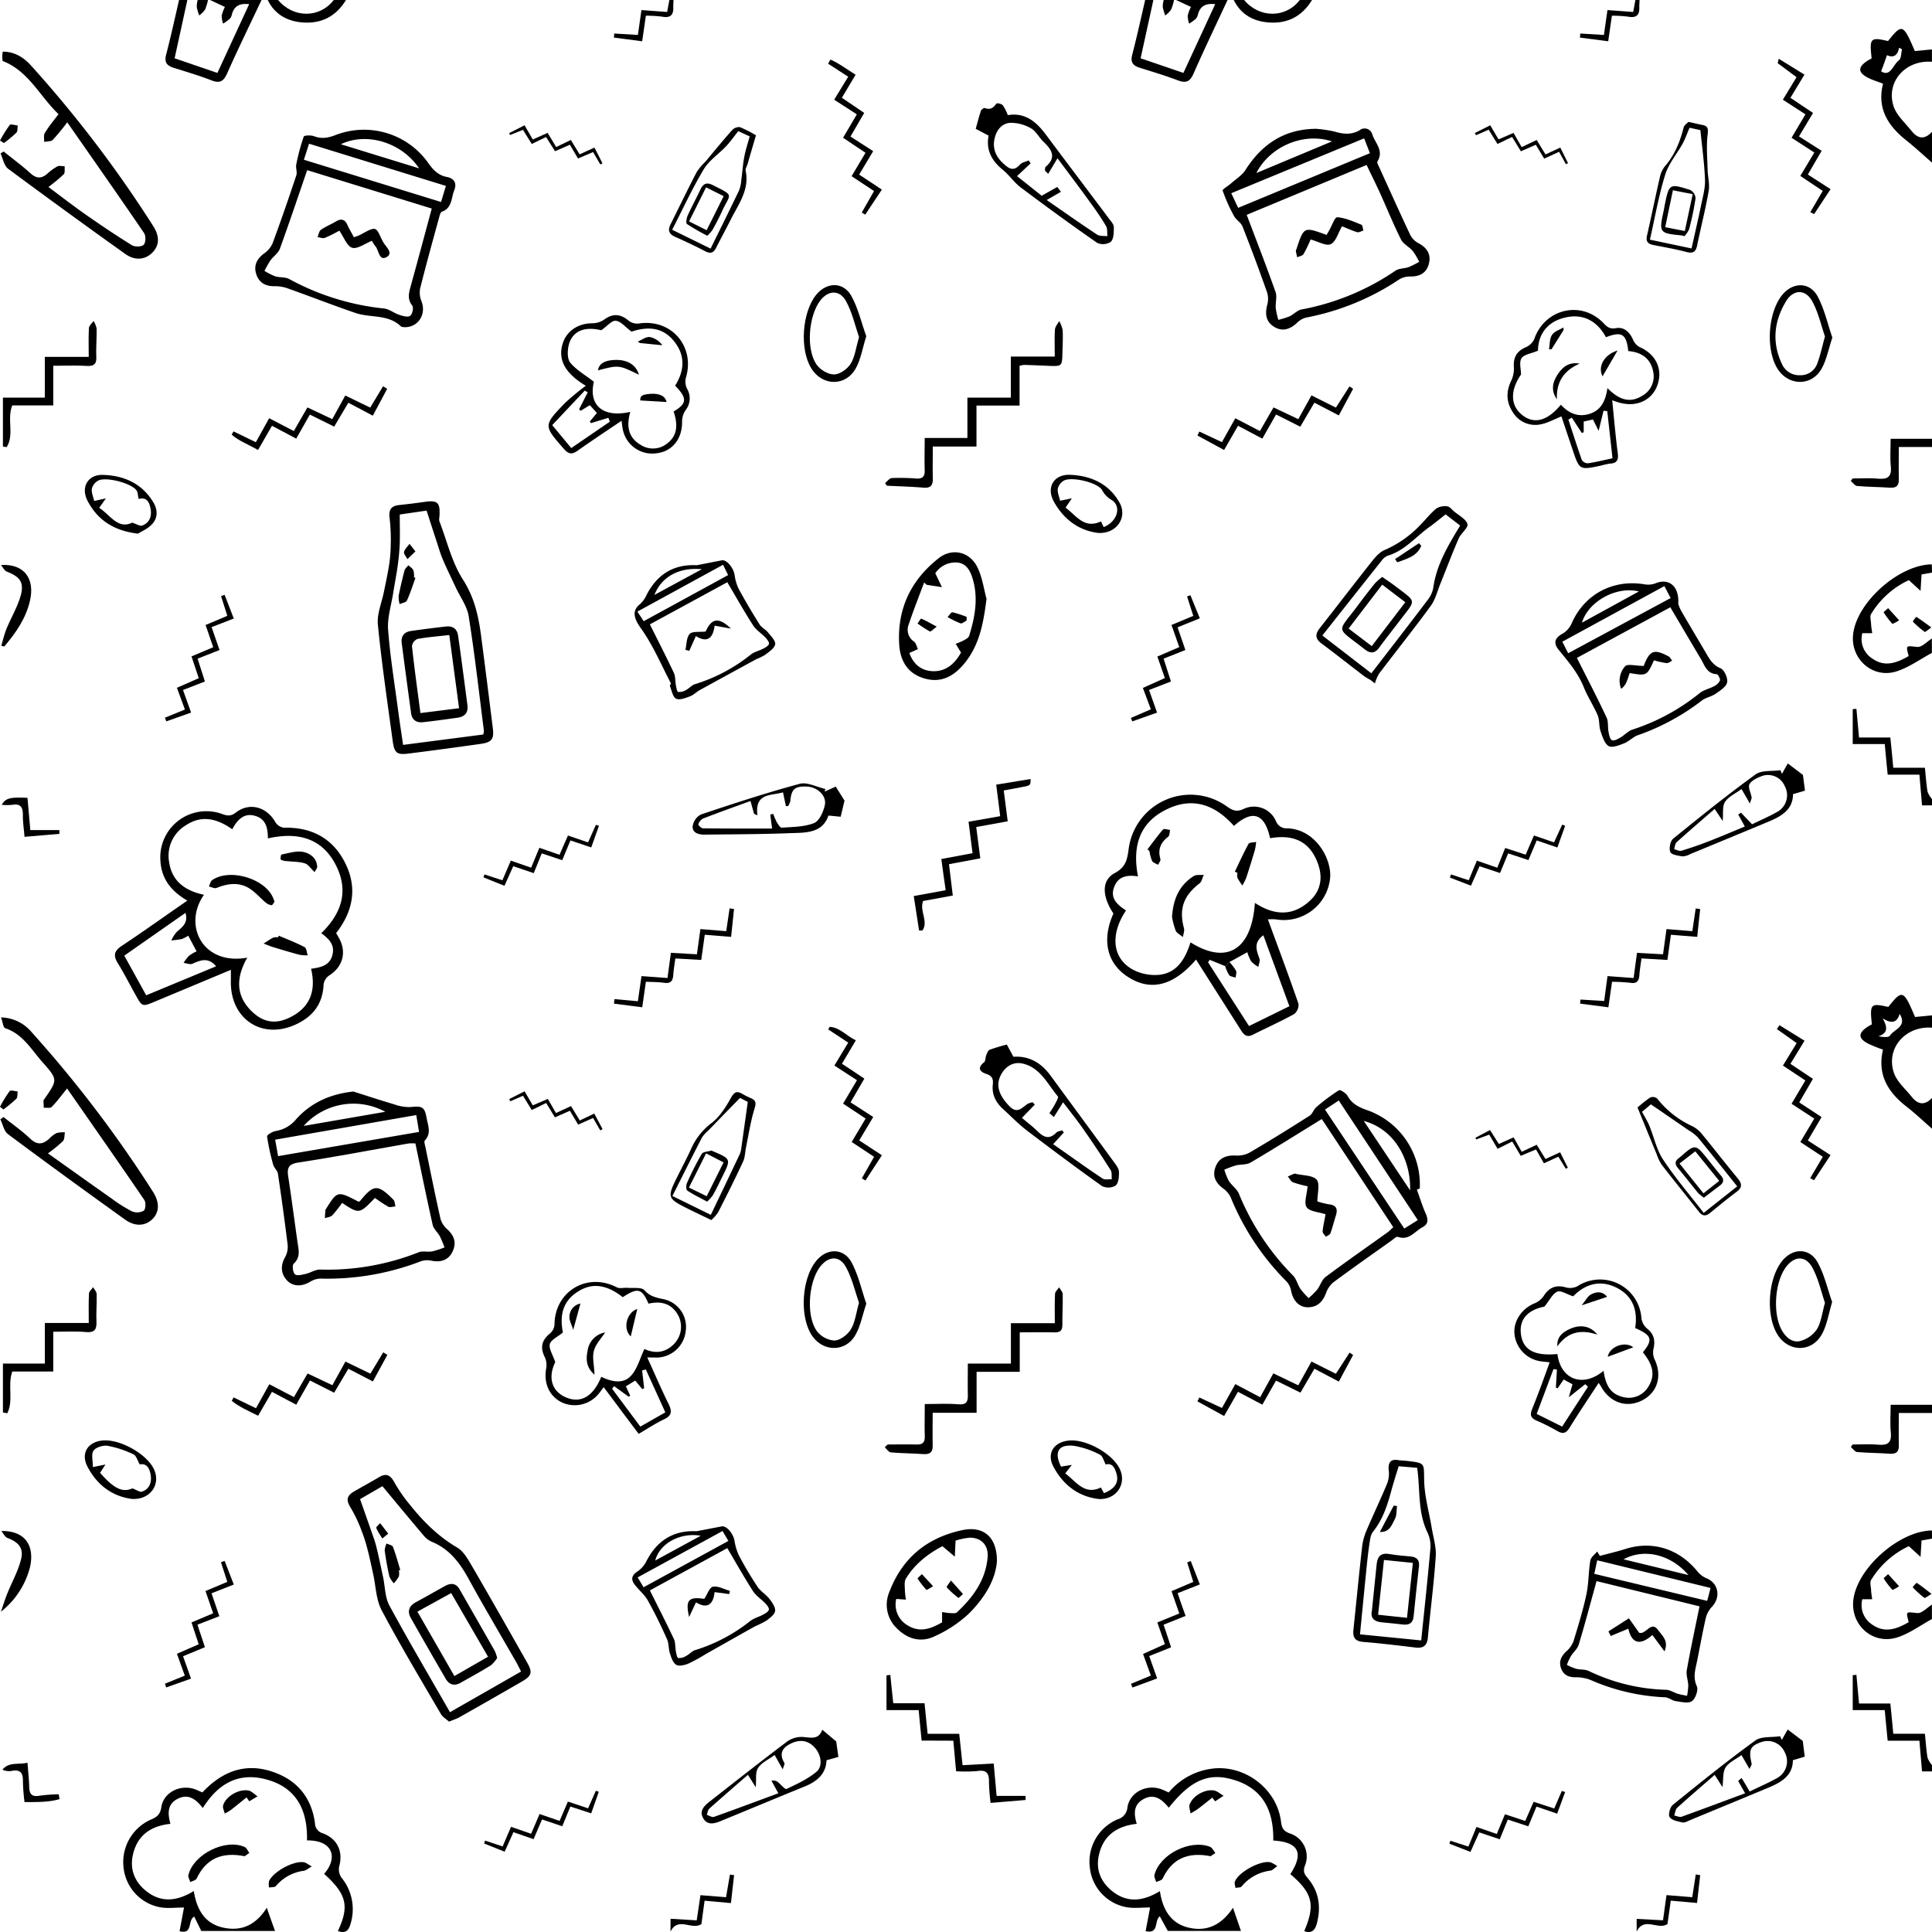 <svg xmlns="http://www.w3.org/2000/svg" viewBox="0 0 659.98 660"><g id="Layer_2" data-name="Layer 2"><g id="Layer_1-2" data-name="Layer 1"><path d="M660,55.59c-2.91-2.54-5.73-5.2-8.75-7.59-6.34-5-10.14-11-8-19.42-1.89-.73-3.58-1.21-5.11-2-3.51-1.79-3.55-3.64-.26-5.8.48-.31,1-.57,1.47-.83-.76-7-.44-7.31,5.61-5.94,4.79-6,5.16-5.91,9.16,3.43l5.84-.56v4.22C651,20.4,644.2,27.87,646.82,36.2c1,3.2,4,5.78,6.22,8.58s4.53,2.87,6.94.25ZM642.6,24.38c3.25,2.07,4.06-2.35,6.08-3.78.82-.59.73-2.48,1.05-3.78l-1-.51c-.61,3.41-2.69,3.26-4.13,2.53C644,20.68,643.37,22.29,642.6,24.38Z"/><path d="M660,385.59c-2.91-2.54-5.71-5.23-8.76-7.59-6.41-5-10-11-8-19.45a49.64,49.64,0,0,1-5-2c-3.51-1.79-3.56-3.64-.27-5.79.48-.32,1-.57,1.47-.84-.75-7-.43-7.31,5.61-5.94,4.8-6,5.17-5.9,9.15,3.43l5.85-.56v4.22c-9.09-.73-15.94,7-13.08,15.42,1.05,3.09,4,5.55,6.14,8.26s4.53,2.86,6.94.24Zm-16.89-37.74c1.84,3.22,1.7,5.11-1.43,6.15,1.51.26,3.46.5,3.93-.23,1.44-2.2,6-3.08,3.32-7.43C648.08,349.21,646.36,349.92,643.09,347.85Z"/><path d="M660,525.61l-3.59.62c-.13,2.14-.24,3.87-.34,5.6l-4-3.65a29.89,29.89,0,0,0-12.89,11.55c-.53.9,0,2.42,0,3.64.07,1,.24,2,.37,2.93h-3.37A7.92,7.92,0,0,0,639.6,555c4.31,3,8.42,1.46,12.42-.87-1-3.84-1-3.49,2.93-3.1,1.57.15,3.35-1.85,5-2.88v4.93c-3.86,2.11-7.51,4.82-11.62,6.2-8.54,2.86-16.47-4.25-15.17-13.13,1.58-10.81,15.84-23.23,26.79-23.33Z"/><path d="M660,195.61l-3.59.62-.34,5.6-4-3.65a29.64,29.64,0,0,0-12.89,11.57c-.53.9,0,2.41,0,3.64.07,1,.25,1.94.38,2.91h-3.38a7.88,7.88,0,0,0,3.4,8.66c4.31,3.06,8.42,1.47,12.43-.85-1-3.82-1-3.5,2.93-3.12,1.57.16,3.35-1.84,5-2.87v4.93c-4,2.13-7.74,4.89-12,6.27-8.21,2.69-16-4.28-14.88-12.84,1.36-10.91,15.73-23.58,26.84-23.69Z"/><path d="M394,0l-4.36,19.91,14.62,5L415.11,1.43c-3.17-.38-5.09.6-5.88,3.45a3.38,3.38,0,0,1-.74,1.56,18.86,18.86,0,0,1-2.28,1.64,9.46,9.46,0,0,1-.49-2.71,13.73,13.73,0,0,1,1.11-3L401.75,0h17.59c-3.9,8.37-7.9,16.69-11.62,25.14-1.23,2.79-2.6,3.36-5.38,2.3-4.26-1.62-8.64-2.92-13-4.29-2.24-.71-3.25-1.82-2.58-4.4,1.61-6.22,3-12.5,4.43-18.75Z"/><path d="M64,0,59.65,19.91l14.62,5L85.11,1.43C81.94,1.05,80,2,79.23,4.88a3.38,3.38,0,0,1-.74,1.56,18.86,18.86,0,0,1-2.28,1.64,9.46,9.46,0,0,1-.49-2.71,13.73,13.73,0,0,1,1.11-3L71.75,0H89.34c-3.93,8.34-8,16.64-11.74,25.06-1.2,2.68-2.44,3.52-5.31,2.41-4.24-1.65-8.62-2.94-13-4.32-2.26-.72-3.22-1.85-2.55-4.42,1.61-6.21,3-12.48,4.42-18.73Z"/><path d="M660,605.12h-3.42c-.3-3.45-.59-6.81-.9-10.49H644.84c-.36-3.64-.69-7-1-10.45H632.9V572.24l1.26-.1c.29,3.22.59,6.44.89,9.79h10.7c.35,3.46.69,6.8,1,10.33h10.81c.27,2.65.45,5.43.89,8.16A8.72,8.72,0,0,0,660,603Z"/><path d="M660,275.12h-3.42c-.3-3.45-.59-6.81-.9-10.49H644.84c-.36-3.65-.69-7-1-10.45H632.9V242.24l1.26-.1c.29,3.22.59,6.44.89,9.79h10.7c.35,3.46.69,6.79,1,10.33h10.81c.27,2.65.45,5.43.89,8.16A8.72,8.72,0,0,0,660,273Z"/><path d="M660,482.69H648.65c0,3.74-.08,7.33,0,10.91.06,2.25-.76,3.15-3.07,3-3.72-.27-7.47-.26-11.18-.58-.76-.07-1.43-1.11-2.14-1.71.2-.28.39-.57.59-.86,2.88,0,5.79-.21,8.65.06,3.25.3,4.76-.55,4.41-4.13-.3-3.12-.06-6.28-.06-9.49H660Z"/><path d="M660,152.69H648.65c0,3.74-.08,7.33,0,10.91.06,2.25-.76,3.15-3.07,3-3.72-.27-7.47-.25-11.18-.59-.77-.06-1.44-1.12-2.16-1.71l.61-.85c2.88,0,5.79-.21,8.65.06,3.25.3,4.76-.55,4.41-4.13-.3-3.12-.06-6.28-.06-9.49H660Z"/><path d="M448.19,0c-3.35,5.53-8.31,8.14-14.69,7.68C428.19,7.31,423.91,5,421.45,0H425c5.22,6.26,14.23,6.26,19,0Z"/><path d="M118.19,0c-3.35,5.53-8.31,8.14-14.69,7.68C98.19,7.31,93.91,5,91.45,0H95c5.22,6.26,14.23,6.26,19,0Z"/><path d="M230.07,0c0,.82-.1,1.64-.07,2.45.11,2.75-1.07,3.77-3.84,3.24a42.49,42.49,0,0,0-5.53-.32l-1.26,8.73-9.65-1.26.12-1.39,8.07.49c.39-2.75.76-5.37,1.21-8.5l8.79.65c.25-1.41.5-2.75.75-4.09Z"/><path d="M560.07,0c0,.82-.1,1.64-.07,2.45.11,2.75-1.07,3.77-3.84,3.24a42.49,42.49,0,0,0-5.53-.32l-1.26,8.73-9.65-1.26.12-1.39,8.07.49c.39-2.75.76-5.37,1.21-8.5l8.79.65c.26-1.41.5-2.75.75-4.09Z"/><path d="M401.05,0a16.83,16.83,0,0,1-1,3.29,9.33,9.33,0,0,1-2,2,17.37,17.37,0,0,1-.85-2.9A9,9,0,0,1,397.53,0Z"/><path d="M71.05,0a17.65,17.65,0,0,1-1,3.28,9.59,9.59,0,0,1-2,2,17.8,17.8,0,0,1-.84-2.88A9.38,9.38,0,0,1,67.53,0Z"/><path d="M64,307.65c-5.62-3.25-8.81-7.47-9.19-13.48A15.74,15.74,0,0,1,76,278.11c1.82.65,3,.7,4.63-.59,4.65-3.55,10.5-1.87,13.42,3.32A4.12,4.12,0,0,0,97,282.75c9.34-.22,16.53,3.51,20.78,11.79,4.34,8.44,3,16.57-2.95,24.2.34.61.73,1.27,1.09,1.94,2.53,4.7,1.12,9.61-3.37,12.48a4.54,4.54,0,0,0-2,3c-.25,6.4-3.25,10.73-9,13.56-11.81,5.84-23.12-1.53-22.68-14.9,0-1,0-2.06,0-3.52L53,342.11c-4.42,1.85-4.42,1.85-6.71-2.29-2-3.58-3.86-7.24-6-10.72-1.61-2.59-1.41-4.2,1.31-6C49,318.21,56.24,313,64,307.65Zm5.69-2c-7.32,10.39-.46,24.24,14.78,21.49-3.92,6.85-4.06,13.28,2,18.78,4,3.61,8.25,4,13.26,1.28,6.5-3.51,8.2-9.17,6.54-16.26,3.2-.47,6.25-1,7.25-4.59s-1.17-5.62-3.76-7.57c6.7-6.51,9.34-13.94,5.36-22.45-4.71-10.08-13.3-12.24-23.61-9.93,0-3.57-.7-6.55-4.17-7.64-4-1.28-6.28,1.33-8,4.52-5.14-3.6-10.34-5-15.82-1.38a12.12,12.12,0,0,0-5.73,12.68C58.76,301.09,63.29,304.31,69.68,305.66Zm-27.23,20.8L49.94,340l23.88-9.91c-2.72-3.21-5.33-2.08-8.1-.87-.79.35-2-.17-3-.3a15,15,0,0,1,1.86-2.43A13,13,0,0,1,67.16,325l-2.85-5.36a11.72,11.72,0,0,1-2.22,1.14,30.14,30.14,0,0,1-3.56.47,11.76,11.76,0,0,1,1.83-2.89c1.93-1.67,4-3.14,3-6.52Z"/><path d="M408.57,327.79c-7.73,9-15.47,10.93-23.22,5.95-7.21-4.62-9.07-12.61-5-21.67-3.91-5.94-4.15-11.33.47-13.84,3.83-2.07,4.26-4.65,4.74-8.28A21.3,21.3,0,0,1,419,275.41c1.95,1.37,3.33,2.11,5.85.92a8.19,8.19,0,0,1,11,4.12,3.85,3.85,0,0,0,3.94,2.51c9.82.37,15.27,10.77,14.57,17.11a15.9,15.9,0,0,1-18.46,14,15.28,15.28,0,0,0-2.78,0c3.62,9.87,7.16,19.29,10.44,28.8a4,4,0,0,1-1.49,3.55c-4.6,2.54-9.42,4.69-14.12,7.06-2.21,1.1-3.17-.19-4.19-1.8C418.75,343.79,413.73,335.92,408.57,327.79Zm10,2.25-5.32-2.15-.58.83c4.63,7.21,9.27,14.41,14,21.78l13.79-6.77-8.89-24.23c-3.5,2.5-2.31,5.19-1.33,8,.28.79-.24,1.85-.39,2.79a11,11,0,0,1-2.42-1.85,13.63,13.63,0,0,1-1.33-3.16L420,328.64Zm15.3-43.7c-1.87-8.48-6-9.87-12.35-4.2-6.21-7-13.71-10-22.58-5.85-9.74,4.51-12.19,12.82-10.2,23.09-3.65-.57-6.69-.07-8.09,3.5-1.6,4.05,1.13,6.24,4,8.14-5.41,8.07-4.74,16.15,2.09,20.07A16.2,16.2,0,0,0,396,333c6.19-.66,8.94-5.6,10.68-11.08,12.46,7.77,20.87,2.56,22-13.48,6.5,4.25,12.91,4.73,18.81-.77,4-3.68,4.64-8.69,2.09-14.19C446.45,286.61,440.66,285.16,433.85,286.34Z"/><path d="M120.71,372.87c4.64,1.47,9.25,3,13.92,4.37a15.18,15.18,0,0,0,5.59.94c4-.42,4.83-.1,5.52,3.76.46,2.57,1.68,5.2-.61,7.65-.35.38.05,1.55.21,2.33,1.67,8.14,3.31,16.3,5.13,24.41a7.4,7.4,0,0,0,2.26,3.54c2.37,2.15,3.28,4.53,1.94,7.52s-3.95,3.95-7.29,3.27a6.77,6.77,0,0,0-3.63.2,88.73,88.73,0,0,1-34.38,5.91,7.14,7.14,0,0,0-3.46,1.11c-2.94,1.73-6,1.64-8-.63s-2.09-5-.53-7.78a7.3,7.3,0,0,0,.89-4.16c-1-8.14-2.11-16.26-3.33-24.36-.17-1.1-1.33-2-1.63-3.14a75.33,75.33,0,0,1-2.08-9.6c-.07-.5,1.84-1.66,3-1.86a11.19,11.19,0,0,0,6.73-3.79C106,376.83,112.62,373.73,120.71,372.87Zm21.19,17.74a14.38,14.38,0,0,0-2.31,0c-12.56,2.2-25.08,4.59-37.68,6.52-3.45.53-3.88,1.93-3.45,4.8,1.13,7.41,2.1,14.83,3.15,22.25.37,2.63,1.2,5.22-1.29,7.52-.57.52-.29,2.92.42,3.58s2.43.17,3.64-.1c1.71-.38,3.36-1.54,5-1.49a84.56,84.56,0,0,0,33.65-5.91c1.37-.55,3.13,0,4.66-.31a30.54,30.54,0,0,0,4.16-1.35,40.22,40.22,0,0,0-1.6-3.81c-.73-1.34-2.12-2.47-2.44-3.87C145.74,409.24,143.87,400,141.9,390.61Zm.3-9.7L94,389.32l1,5.62,48.15-8.27Zm-38.45,3.71,27.87-4.83A22.78,22.78,0,0,0,103.75,384.62Z"/><path d="M449.61,44a45.48,45.48,0,0,1,6.22.93c3,.89,5.84,1.23,8.72-.5A2.69,2.69,0,0,1,468.8,46c1,2.93,4,5.51,1.75,9.14-.27.44.38,1.51.71,2.24,3.49,7.67,6.94,15.35,10.55,23a6.69,6.69,0,0,0,2.83,2.74c2.85,1.54,4.27,3.77,3.49,6.9s-3,4.48-6.31,4.43A7.2,7.2,0,0,0,478,95.44,86.1,86.1,0,0,1,446,108.52a7.21,7.21,0,0,0-3.12,1.94c-2.34,2.09-4.89,2.9-7.67,1.16s-3.11-4.38-2.33-7.42a7.69,7.69,0,0,0,0-4.2q-4-11.41-8.46-22.69c-.53-1.32-2.15-2.18-2.85-3.48a57.05,57.05,0,0,1-3.9-8.71c-.16-.45,1.94-1.63,2.94-2.53,1.67-1.48,3.71-2.74,4.86-4.56C431.16,49.13,438.85,44.07,449.61,44ZM425.88,73.39c3.41,9,6.77,17.65,9.85,26.34.58,1.65-.07,3.69.07,5.53a28.13,28.13,0,0,0,.89,4,28.7,28.7,0,0,0,3.85-1.2c1.4-.66,2.58-2.06,4-2.33a84.36,84.36,0,0,0,32.2-13.29c1.18-.81,3-.67,4.42-1.18a31,31,0,0,0,3.65-1.82,23.34,23.34,0,0,0-2.22-3.71c-1.2-1.41-3.18-2.34-4-3.91-2.61-5.22-4.81-10.66-7.23-16-1.42-3.14-3-6.23-4.52-9.47ZM466,47.26,420.6,66c.9,1.89,1.61,3.42,2.37,5l45-18.67ZM429.18,59.11,455,48.31C445.48,45.12,433.89,49.89,429.18,59.11Z"/><path d="M138.21,111.78c-.23-.06-1,0-1.33-.36-4.38-4.15-10.33-2.78-15.38-4.49-7.72-2.63-15.32-5.6-23-8.34A12.82,12.82,0,0,0,94,97.77c-3.06.09-5.35-1-6.38-3.88-1.08-3,0-5.4,2.6-7.31a8.27,8.27,0,0,0,2.91-3.5c2.84-7.67,5.51-15.41,8.09-23.17.38-1.14-.28-2.59,0-3.81a72.73,72.73,0,0,1,2.54-9.45c.15-.43,2.43-.52,3.49-.13,2.59,1,4.81.6,7.37-.38a26.89,26.89,0,0,1,31.78,9.69c1.66,2.3,3.35,4.06,6.2,4.61,2.63.5,3.54,2.2,2.54,4.66s-.68,6-4.18,7.21c-.53.19-.79,1.37-1,2.14-2.19,8-4.41,16-6.42,24a7.75,7.75,0,0,0,.45,4.5C145.67,107.26,143,111.78,138.21,111.78Zm9.28-40.54L104.93,58.12c-3.15,9.18-6.11,18-9.31,26.82-.56,1.54-2.25,2.65-3.27,4.06a34.46,34.46,0,0,0-2,3.54A23,23,0,0,0,94,94.39c1.6.48,3.54.18,4.93,1a85.75,85.75,0,0,0,32.3,10c1.77.21,3.38,1.58,5.15,2.16,1.2.39,2.92.9,3.72.35s1.24-2.85.73-3.5c-1.86-2.37-1.09-4.57-.43-7C142.76,88.87,145.05,80.29,147.49,71.24ZM103.81,54.57,150.66,69l1.66-5.49L105.58,49.09Zm39.35,2.94c-5.94-8.9-18-12.48-26.72-8.23Z"/><path d="M484,406.38c1,2.71,1.83,5.47,3,8.11.88,2,1.05,3.64-1.1,4.76-2.65,1.39-4.56,4.63-8.39,3.27-.55-.19-1.57.85-2.33,1.39-6.58,4.68-13.2,9.31-19.68,14.13a8.57,8.57,0,0,0-2.56,3.76c-1.12,2.95-3,4.78-6.19,4.77-3,0-5.07-2.3-5.7-5.63a6.47,6.47,0,0,0-1.61-3.23,87.42,87.42,0,0,1-19.07-28.78,7.94,7.94,0,0,0-2.61-3c-2.56-1.91-3.68-4.29-2.53-7.31s3.56-4,6.74-3.89a9.09,9.09,0,0,0,4.75-.92c7-4.08,13.83-8.34,20.64-12.67,1-.64,1.41-2.2,2.37-3a66.22,66.22,0,0,1,7.66-5.71c.45-.27,2.41,1,2.93,1.91,1.48,2.66,3.69,3.82,6.47,4.81A26.94,26.94,0,0,1,485,406Zm-32.47-24.11c-8.35,5.14-16.27,10.12-24.32,14.86-1.41.83-3.41.57-5.1,1a35.46,35.46,0,0,0-3.87,1.44,20.85,20.85,0,0,0,1.51,3.81c1,1.57,2.78,2.75,3.48,4.42a85.77,85.77,0,0,0,18.46,27.92c1.19,1.2,1.59,3.15,2.56,4.61a28,28,0,0,0,2.79,3.1,28.67,28.67,0,0,0,2.93-2.9c1.05-1.37,1.55-3.34,2.84-4.31,6.93-5.18,14.05-10.13,21.08-15.17.72-.52,1.33-1.18,2.06-1.83Zm1.09-3.24,27.09,40.65,4.62-2.89-27-40.85Zm13.25,3.89,15.83,23.72C482,396.44,476.59,385.82,465.89,382.92Z"/><path d="M153.4,588.12c-.94-.85-2.19-1.56-2.81-2.64-6.84-11.72-13.83-23.38-20.19-35.35-1.89-3.55-2-8.07-2.86-12.14-.62-2.81-1.19-5.63-1.92-8.41a53.07,53.07,0,0,0-2.1-6.66,47.77,47.77,0,0,0-3.66-7.75c-1.63-2.59-1.57-4.13,1.07-5.67,2.83-1.65,5.72-3.2,8.54-4.88,2.52-1.51,3.92-.71,5.27,1.79A51.13,51.13,0,0,0,140,514c4.59,5.75,9.71,10.87,16.18,14.65,2.06,1.21,3.53,3.74,4.81,5.93,6.42,11,12.71,22.13,19,33.22,2,3.44,1.69,4.65-1.6,6.56q-10.78,6.24-21.64,12.37C155.87,587.18,154.87,587.5,153.4,588.12Zm.31-3.23L178,571c-.55-1.08-1-2-1.49-2.91-5.47-9.54-11.08-19-16.38-28.65-3-5.48-6.53-10.24-12.53-12.72a7.64,7.64,0,0,1-2.8-2.08c-4.7-5.54-9.33-11.14-14.16-16.95L123,512.11c1.36,3.86,2.53,7.17,3.68,10.49.65,1.88,1.38,3.74,1.85,5.66.86,3.46,1.58,7,2.33,10.45.7,3.29.65,7,2.18,9.79C139.62,560.64,146.64,572.53,153.71,584.89Z"/><path d="M150.09,176.76a2.7,2.7,0,0,0,0,1.25c2.57,6.7,4.24,14,8,19.89,4.11,6.38,5.46,13,6.36,20.13q2,15.33,3.89,30.66c.48,3.71-.27,4.87-4.05,5.41q-12.34,1.76-24.71,3.32c-4,.5-4.87-.15-5.44-4.37-1.8-13.22-3.75-26.44-5.06-39.71-.35-3.64,1.34-7.48,2.08-11.23.61-3,1.28-6.07,1.76-9.14a45.83,45.83,0,0,0,.55-6.62,62.84,62.84,0,0,0-.36-9.21c-.4-2.8.32-4.3,3.2-4.61s5.82-.66,8.72-1.08C149.58,170.8,150.47,171.62,150.09,176.76Zm15,74.15a6,6,0,0,0,.2-1.39c-1.66-13-3.12-26-5.18-39-.56-3.51-3-6.72-4.52-10.06-1.45-3.12-3-6.22-4.33-9.37-.74-1.71-1.26-3.51-1.84-5.29-1.2-3.65-2.38-7.31-3.7-11.38l-9.16,1.34c0,3.65.09,6.73,0,9.81-.1,2.56-.35,5.13-.7,7.67-.44,3.19-1.08,6.35-1.58,9.53-.65,4.11-2,8.27-1.7,12.31.68,9.09,2.16,18.12,3.36,27.17.52,4,1.15,8,1.76,12.21Z"/><path d="M421.19,651.69c1.06,3.07,1.89,5.47,2.73,7.92h-25l-2.74-5c-2,1.65-.14,6.09-4.83,5.08.5-2.67,1-5.24,1.53-8.09-2.84,0-5.42.35-7.87-.06a15.37,15.37,0,0,1-12.72-13.62,15.68,15.68,0,0,1,9.51-16.43,4.6,4.6,0,0,0,3.34-4.14c.84-5.08,6.41-7.92,11.43-6.19.87.3,1.7.73,2.67,1.15a23,23,0,0,1,15.07-8.16c11.05-1.27,21.94,7,23.29,18.14.26,2.12.83,3.23,2.95,4a8.27,8.27,0,0,1,5.21,11.06c-.74,2-.13,2.93,1,4.27,3.84,4.58,4.58,9.82,3.06,15.52-.64,2.36-1.84,3.41-4.29,2.55,3.84-9,2.88-13-4.74-19.48,4.69-7.23,2.88-10.94-5.84-11.48.2-10.39-3.67-18.19-14.46-21-8-2.13-14,.68-21.22,9.79-2.27-2.76-4.89-5-8.65-2.93-3.44,1.86-3.35,5-2.3,8.44-6.93.76-11.62,4.13-13,11-1,4.9.84,9,4.75,12.1,5.13,4,10.45,3.34,16.16-.11.93,6.25,3.67,11.09,10,12.51S417.47,657.33,421.19,651.69Z"/><path d="M115.42,659.64c4-8.46,3-12.61-4.7-19.51,4.67-5.3,3.29-11.52-5.85-11.44.24-10.13-3.42-18-13.85-20.81-9.6-2.63-16.6,1.51-21.74,9.75-2.26-2.88-4.78-5-8.48-3.2s-3.56,5.08-2.58,8.6c-6.82.73-11.4,4-12.85,10.72-1.06,4.92.66,9.07,4.49,12.18,5.16,4.18,10.61,3.55,16.34.06,1,6.3,3.72,11.16,10.16,12.52s11.21-1.17,14.79-6.83c1,3,1.92,5.46,2.8,7.94H68.76l-2.42-4.92c-2.35,1.34-.34,6.23-5,5,.51-2.69,1-5.27,1.52-8.08-2.91,0-5.5.36-8-.06a15.4,15.4,0,0,1-12.62-13.35,15.86,15.86,0,0,1,9.25-16.6c2.08-.89,3.25-1.73,3.63-4.31.73-4.93,6.26-7.75,11.15-6.19,1,.32,1.91.79,2.87,1.19,7.17-7.66,15.58-10.5,25.46-6.5,7.54,3,11.91,8.89,13,17a3.6,3.6,0,0,0,2.67,3.46c5,1.86,7,6.22,5.6,11.3a5,5,0,0,0,.77,3.84,17,17,0,0,1,3.08,15.89C119.08,659.64,117.83,660.57,115.42,659.64Z"/><path d="M20,39C13.51,32.81,9.79,24.26.87,20.82c0-.48-.1-1.06-.1-1.64s.1-.89.17-1.54c4.18,0,7.25,2.07,9.77,4.87A410.86,410.86,0,0,1,52.36,77.26c2.25,3.55,2.08,6.59-.28,9s-5.86,2.94-9.27.5Q22.67,72.4,2.78,57.65C1.39,56.61,1,54.2.18,52.42l1.07-.67c3.07,2.47,6.26,4.82,9.18,7.46,2.06,1.87,3.77,1.84,5.76.11a17.06,17.06,0,0,1,3.4-2.47c.68-.34,1.67-.06,2.52-.06-.09.94.17,2.21-.34,2.75a58.46,58.46,0,0,1-5.23,4.34c4.4,3.27,8.61,6.55,13,9.61,5.08,3.56,10.24,7,15.51,10.27,1,.62,3.25.59,4-.11s.82-3,.19-4c-8.56-12.56-17.29-25-26.27-37.87a70.38,70.38,0,0,1-4.94,6c-.61.61-1.94.49-2.95.69.05-1-.25-2.27.22-3C16.57,43.29,18.22,41.31,20,39Z"/><path d="M22.92,371.82c-2.26,2.78-3.63,4.69-5.28,6.33-.5.49-1.78.2-2.7.26,0-.84-.09-1.68-.07-2.52,0-.19.25-.38.38-.57,4.42-6.41,4.55-6.53-.66-12.39-3.83-4.31-6.75-9.67-12.8-11.69-.72-.24-.87-2.16-1.42-3.68a14,14,0,0,1,10.46,5.06,412.51,412.51,0,0,1,41.44,54.52c2.33,3.67,2.18,7-.23,9.34s-5.84,2.62-9.31.14c-13.42-9.63-26.79-19.32-40-29.19-1.37-1-1.76-3.34-2.61-5.06l1.08-.78c3.05,2.43,6.27,4.67,9.07,7.34,2.42,2.3,4.38,2.07,6.6,0a9.06,9.06,0,0,1,2.51-1.89,8.88,8.88,0,0,1,2.8-.22c-.2,1-.08,2.33-.69,3A47,47,0,0,1,16.38,394c7.42,5.27,14.63,10.43,21.88,15.52a48,48,0,0,0,6.84,4.29,4.67,4.67,0,0,0,4-.22c.65-.47.79-2.8.21-3.65C40.68,397.27,31.89,384.73,22.92,371.82Z"/><path d="M546.52,531.5c2.88-.77,5.8-1.44,8.64-2.34,9.17-2.94,18.21-.19,24.55,7.47a8.31,8.31,0,0,0,3.15,2.49c4.11,1.55,5.1,6.36,2,9.71a8.73,8.73,0,0,0-2.1,3.68c-1.13,4.89-2,9.84-3,14.77-.57,2.89-1.56,5.62-.11,8.76.57,1.26-.46,4.21-1.69,5.08s-3.63.25-5.48,0c-1.28-.19-2.48-1.28-3.73-1.32a70.6,70.6,0,0,1-25.46-5.94,13.41,13.41,0,0,0-5-.89c-2.34,0-4.11-.65-5-3s0-4.2,1.8-5.88a8.57,8.57,0,0,0,2.43-3.47c1.61-5.25,3.24-10.52,4.38-15.88.82-3.8.72-7.8,1.36-11.66.19-1.12,1.53-2.06,2.34-3.08Zm-1.13,8.61c-2.08,7.52-3.95,14.63-6.08,21.67-.45,1.5-1.9,2.67-2.76,4.07a22.14,22.14,0,0,0-1.3,2.89,21.46,21.46,0,0,0,3.15,1.32c1.41.36,3,.14,4.3.74a64.78,64.78,0,0,0,26.39,6.44c1.39,0,2.74,1,4.13,1.38,1,.3,2.06.46,3.09.68a22.6,22.6,0,0,0,.41-3.54c-.07-1.76-.8-3.58-.5-5.24,1.28-7.22,2.84-14.38,4.34-21.79Zm38.94,2.34L545.61,533c-.37,1.75-.64,3.05-1,4.63l38.57,9.23C583.59,545.37,583.9,544.16,584.33,542.45Zm-7.54-4.4c-6.13-7.14-15.22-9.18-22.17-5.38Z"/><path d="M573.3,206.24a12.93,12.93,0,0,0,1,2.43c2.75,4.76,5.59,9.48,8.37,14.23,1.28,2.18,2.37,4.26,5.08,5.39,1.28.53,2.54,3.34,2.25,4.81s-2.37,2.81-3.89,3.86-3.4,1.3-4.78,2.37a77.65,77.65,0,0,1-21.83,11.82c-1.65.58-3,2.09-4.6,2.73s-4.09,1.66-5.33,1c-1.43-.79-2.15-3.19-2.78-5s-.32-3.81-1-5.49c-1.41-3.33-3.48-6.39-4.81-9.75-2-4.89-5.31-8.7-8.54-12.68-1.94-2.38-1.28-4.1,1.44-5.55a7.64,7.64,0,0,0,3-3.47c4.34-9.91,14.07-15.15,24.93-13.33a7.07,7.07,0,0,0,3.68-.33C570,197.38,573.67,200.11,573.3,206.24Zm-34.62,18.5c3.51,7,7,13.65,10.15,20.41.66,1.39.33,3.21.64,4.81.19,1,.44,2.48,1.15,2.87s2-.37,2.9-.87c1.43-.82,2.62-2.23,4.12-2.72a71.23,71.23,0,0,0,23-12.49c1.35-1.09,3.26-1.45,4.83-2.31a4.32,4.32,0,0,0,2.06-1.93c.19-.6-.64-2.18-1.07-2.2-3.46-.17-4.14-3.08-5.48-5.3-3.47-5.79-6.88-11.62-10.39-17.56Zm29.88-24.53-34.86,19,2,3.94,35-18.85Zm-8.7,1.83c-8.16-1.95-17.49,3.82-19.45,10.67Z"/><path d="M237.9,523.08c2.87-.55,5.74-1.09,8.6-1.65,1.67-.33,4,2.4,4.43,5a17.54,17.54,0,0,0,1.56,5.05A121.53,121.53,0,0,0,258.74,542c1.09,1.63,3,2.72,4.18,4.29.92,1.18,2.05,2.83,1.85,4.08s-1.82,2.38-3,3.27a35.25,35.25,0,0,1-3.89,1.94c-5.59,3.12-11.16,6.28-16.74,9.43a59.34,59.34,0,0,1-5.94,3.27c-1.29.53-3.21,1-4.18.44-1.14-.69-1.73-2.51-2.2-4s-.3-3.39-1-4.85c-2-4.47-4.15-8.91-6.55-13.19-1.13-2-3.08-3.53-4.49-5.41s-.91-3.27,1.16-4.57a9.48,9.48,0,0,0,3-3.63C224.49,526.3,230.05,522.69,237.9,523.08ZM222,543.29c2.85,5.72,5.63,11.11,8.2,16.59.58,1.23.41,2.8.68,4.2.16.83.38,2.19.83,2.3a4.36,4.36,0,0,0,2.64-.68c1.08-.55,2-1.64,3.07-2a57.16,57.16,0,0,0,18.83-9.93c1.3-1,3-1.43,4.51-2.24.75-.41,1.76-1,1.89-1.65s-.64-1.55-1.21-2.16c-1.37-1.44-3.17-2.56-4.21-4.18-3.07-4.78-5.85-9.74-8.78-14.69Zm-2.18-1.06,29-15.84c-.76-1.3-1.31-2.24-2-3.39l-29,15.85C218.61,540.13,219.17,541.09,219.85,542.23Zm19.56-17.61c-7-1.23-14.08,2.65-15.54,8.46Z"/><path d="M238,193.09l8.59-1.68c1.63-.31,4,2.56,4.37,5.08a15.32,15.32,0,0,0,1.41,4.73c2.23,4.11,4.62,8.14,7.11,12.1.69,1.08,2.06,1.72,2.89,2.74,1,1.26,2.65,2.88,2.43,4.05-.26,1.38-2.13,2.55-3.46,3.61a19.76,19.76,0,0,1-3,1.47q-9.66,5.25-19.28,10.54c-1.17.65-2.16,1.71-3.4,2.16-1.52.56-3.56,1.38-4.71.78s-1.48-2.78-2.1-4.3c-.1-.24.41-.75.3-1-3.29-6.29-6.07-12.95-10.17-18.67-2.23-3.13-3.4-5.93-.34-8.33a9.84,9.84,0,0,0,2.33-3.33C224.53,196.24,230.13,192.66,238,193.09ZM222,213.29c2.84,5.7,5.62,11.09,8.19,16.57.58,1.23.43,2.8.7,4.2.16.83.36,2.2.8,2.31a4.36,4.36,0,0,0,2.65-.65c1.08-.55,1.94-1.66,3.06-2a57.4,57.4,0,0,0,19.11-10.14c1.21-.94,2.85-1.29,4.23-2,.76-.41,1.81-1,1.94-1.62s-.64-1.58-1.22-2.19c-1.36-1.43-3.17-2.55-4.21-4.17-3.07-4.78-5.86-9.74-8.8-14.71Zm25-20.36-29.27,16c.9,1.35,1.47,2.21,2.16,3.27l28.84-15.75Zm-23.47,10.31,16.22-8.79C232,193.7,226,197,223.55,203.24Z"/><path d="M200.12,131.79c-7.24-4.34-9.64-9.06-7.86-14.56,1.37-4.22,5.26-6.76,10-6.8a7.21,7.21,0,0,0,4-1.17c3-2.23,5.62-2.14,8.52.32a4.84,4.84,0,0,0,3.46.93c11.15-1.7,19.39,7.95,16,18.74a5.52,5.52,0,0,0,.53,3.66,6.5,6.5,0,0,1-.58,7.22A7,7,0,0,0,233,144c.11,5.85-3.32,10.24-8.73,10.84a10.24,10.24,0,0,1-11.56-8.38c-.16-.76-.22-1.55-.38-2.73-5.21,3.53-10.17,6.8-15,10.22-1.88,1.32-3,1.3-4.66-.56-7-8-7.1-8,.25-15.64A76.71,76.71,0,0,1,200.12,131.79Zm15.19,8.92c-1.39,4.84-.72,8.78,3.56,11.27a7.73,7.73,0,0,0,8.94-.41c3.91-2.9,3.64-6.95,2.31-11,4.61-2.76,4.69-4.52.51-8.83,3.13-5,3.58-10.12-.23-15-3.62-4.62-8.41-5.51-14.68-3.45-2.06-1.53-3.59-3.5-5.33-3.71-1.37-.17-3,1.85-5,3.24-5.63-1.39-9.92.21-11.11,5.09-.46,1.9-.53,4.7.54,6,2.07,2.49,5.08,4.19,8.06,6.5C201,138.21,205.7,142.85,215.31,140.71Zm-7,3.35-.48-1.34-6,1.83-.33-.59,2.4-2.88c-.82-.92-1.64-1.82-2.42-2.67l-3.15,1.93-.49-.58,2.93-5.72-1-.62-11.13,11.8,6.5,7.84Z"/><path d="M546.12,472.39c-3.45,5.28-6.78,10.2-9.9,15.26-1.17,1.89-2.23,2.36-4.21,1.2a73.72,73.72,0,0,0-7.22-3.62c-1.9-.86-2.22-1.9-1.42-3.86,2.11-5.18,4-10.45,6-16-1.38-.16-2.4-.23-3.4-.4a10.49,10.49,0,0,1-8.63-9.38c-.38-4.37,2.6-8.66,6.89-10.37a7.21,7.21,0,0,0,3.18-2.62c1.83-2.86,4.2-3.75,7.47-2.83a5.49,5.49,0,0,0,3.94-.37,14.17,14.17,0,0,1,21.9,10.92,5.65,5.65,0,0,0,1.92,3.51c2.36,1.88,2.84,4.07,2.22,6.86a5.66,5.66,0,0,0,.26,3.46c2.72,5.52,1.27,11.22-3.74,14-5.24,2.93-10.89,1.32-14.19-4C547,473.7,546.65,473.24,546.12,472.39Zm1.67-4.12c.78,5.53,2.78,8.09,6.82,9a7.71,7.71,0,0,0,8.46-3.55c2.35-3.75,1.8-7.25-1.85-11.77,3.52-4.35,3.09-5.79-2.64-8.28.92-5.81-.64-10.78-6.1-13.65-6-3.17-11.28-1.14-15.06,2.81-2.28-.74-4.32-2.12-5.46-1.59-1.63.77-2.62,2.93-4.37,5.1-5.79,1.17-8.77,4.43-8,9.63s4.64,7.31,12.44,6.57C533.08,471.18,540.66,474.21,547.79,468.27Zm-14.15,19.06c3.06-4.73,5.93-9.16,8.81-13.59l-.92-.9-5.63,4.48,1.27-4.44-3-1.64-2.07,3-.6-.2c.12-2.06.23-4.12.35-6.18l-1.16-.17L524.94,483Z"/><path d="M550.73,136.74c.64,6.24,1.12,12,1.88,17.83.31,2.31,0,3.64-2.6,3.8a22.3,22.3,0,0,0-3.08.67c-7.37,1.58-7.37,1.57-9.72-5.42-1.31-3.87-2.6-7.74-3.81-11.37-2.54,1-4.79,2.3-7.2,2.73a8.93,8.93,0,0,1-9.4-4.15c-2.32-3.49-2.38-7.15-.46-11a9.8,9.8,0,0,0,.79-4.7c-.15-3.26,1.15-5.26,4.15-6.54a5.49,5.49,0,0,0,2.83-2.78c3.6-10.32,15.95-13.3,23.54-5.54,1.24,1.27,2.13,2.24,4.37,1.83,2.77-.51,4.72,1.37,5.86,4a5,5,0,0,0,2.28,2.48c5.34,2.39,7.81,7.22,6.18,12.51s-6.68,7.92-12.28,6.66C553.15,137.61,552.29,137.25,550.73,136.74Zm-17.53,1.51c2.63,2.87,5.79,4.35,9.72,3.15,4.1-1.26,5.56-4.58,6.19-8.83,3.59,3.64,7.32,5.45,11.83,2.66a7.58,7.58,0,0,0,3.84-8.06c-.8-4.67-4-6.87-8.55-7.24-.66-5.87-2.21-6.83-7.63-4.73-3.08-5.71-8-8.25-14.3-6.64-6.11,1.55-8.87,6.06-8.92,11.23-2.28,1-4.72,1.25-5.61,2.57s-.19,3.69-.19,5.59c-3.48,5-3.81,10.18.07,13.53C523.79,145.06,528.45,144,533.2,138.25Zm3.74,4.42-1.17.67c1.51,4.62,3,9.26,4.6,13.83a2.49,2.49,0,0,0,2.1,1.09c2.73-.41,5.43-1.08,8.37-1.7-.62-5.56-1.2-10.83-1.79-16.1l-1.27-.15c-.51,2.07-1,4.15-1.69,6.85-.84-1.7-1.37-2.76-1.92-3.86L541,144v3.65l-.64.27Z"/><path d="M221.11,463.71c2.54,5.59,4.78,10.83,7.3,15.92,1.23,2.49,1.06,4-1.61,5.23-2.84,1.35-5.47,3.11-8.63,4.95-4-5.3-7.85-10.49-11.95-15.95-.77,1-1.27,1.77-1.86,2.44a10.53,10.53,0,0,1-12.43,2.77c-4.26-2.1-6.24-6.48-5.37-11.5a6.45,6.45,0,0,0-.37-3.78c-1.74-3.38-1.24-5.88,1.72-8.31a4.38,4.38,0,0,0,1.51-2.94c.05-11.4,11.14-18.06,21.29-12.78,1,.51,2.44.06,3.67.17,2,.17,4.77-.29,5.77.82,1.84,2.05,3.82,2.49,6.23,3a9.65,9.65,0,0,1,7.88,10.8,10.12,10.12,0,0,1-9.81,9.2C223.53,463.74,222.62,463.71,221.11,463.71Zm-28.82-8.53c-1.92,1.6-4.16,2.56-4.47,4-.36,1.59,1,3.57,1.86,6.12-2.52,5.17-1.33,9.95,3.71,12.07s9.25-.31,12-7.05c3.43,1.65,7.37,2.61,10.11-.3,2.22-2.37,3.1-6,4.64-9.2,3.17,1.49,7,1.66,10.32-1.94a8.4,8.4,0,0,0,1.07-9.82c-2.3-3.9-5.89-4.67-10-3.72-2.27-5.24-3.66-5.58-8.8-2.21-5.42-4.32-10.44-5-15.16-2C192.63,444.12,191,448.83,192.29,455.18Zm21.51,18.39c.59,1.26,1,2.22,1.48,3.18l-.5.39-5-3.62-.68.88,9.64,12.94,8.54-4.87c-2.3-5.07-4.48-9.86-6.66-14.65l-1.27.32c.23,2,.47,4.05.7,6.07l-.64.32L217,471.61Z"/><path d="M343.94,356.83,346.2,361c5.41-.37,9.51,2.11,12.69,6.45,7.19,9.82,14.42,19.62,21.6,29.46.75,1,1.7,2.23,1.75,3.38.07,1.61-.12,3.84-1.14,4.71a4.91,4.91,0,0,1-4.68.15c-8.68-6.18-17.22-12.56-25.68-19-2.86-2.19-5.38-4.84-8.06-7.26-2.5-2.26-3.92-5-3.53-8.41.22-1.94-.27-3-2.21-3.61-2.16-.74-3.26-2-.77-4,.54-.42.41-1.63.73-2.41s.62-1.63,1.18-1.86A59.56,59.56,0,0,1,343.94,356.83ZM360,381.59l-1.5-1.33c.69-1.1,1.43-2.16,2-3.3.41-.78,1.16-2.08.89-2.41-3.55-4.23-6-9.84-12-11.22-3.1-.72-5.76.79-7.34,3.62-2.06,3.67-.86,7.2,2.78,10.93,2.71,2.77,4.23.53,6.17-.77a6.47,6.47,0,0,1,1.79-.57l.7.81c-1.38,1.43-2.77,2.85-4.4,4.52,1.84,1.57,3.69,2.95,5.31,4.55,2.08,2.07,4,3,6.45.48.44-.47,1.33-.52,2-.76l.56.72-3.65,4c5.75,4,11.26,8,16.88,11.73.76.52,2.08.19,3.15.26-.11-1.06.12-2.35-.4-3.15q-4.51-7.11-9.34-14c-2-2.91-4.27-5.69-6.89-9.15Z"/><path d="M337.71,46.33,333.31,44c.67-2.39,1.15-4.31,1.79-6.18.15-.42,1-1,1.27-.93,1.87.71,3,0,4-1.55a2.84,2.84,0,0,1,2.18.59,15.86,15.86,0,0,1,1.72,3.41c5.83-1,9.72,2.21,13,6.64,7.21,9.65,14.48,19.25,21.7,28.89.63.84,1.52,1.8,1.52,2.71,0,1.71,0,3.93-1,5a4.85,4.85,0,0,1-4.67.4c-8.83-6.14-17.53-12.48-26.13-18.94-2.28-1.72-3.94-4.25-6.16-6.06C338.81,54.94,336.76,51.31,337.71,46.33Zm19.84,22c6.24,4.31,11.67,8.15,17.22,11.81.91.6,2.34.39,3.53.55-.14-1.17.07-2.54-.47-3.46-1.66-2.82-3.54-5.51-5.46-8.16-3.39-4.69-6.88-9.31-11.12-15-1.34,2.24-2.27,3.78-3.18,5.31-.79-.8-1.09-1-1.09-1.12,0-.43,0-1,.21-1.27,3.85-3.24,2.08-5.88-.74-8.57-1.51-1.45-2.53-3.62-4.27-4.59a13.77,13.77,0,0,0-7-1.87c-2.86.13-4.72,2.34-5.4,5.25-.8,3.4.31,6.15,2.82,8.51,1.86,1.74,3.52,3.1,5.81.52.67-.75,2-1,3-1.44l.67,1-4.66,4.36c2.91,2.31,5.74,4.57,8.41,6.71l5.33-3,1.26,1.65Z"/><path d="M340.55,533.35c-.48,6.5-4.39,12.68-9.55,17.84A42.7,42.7,0,0,1,319.19,559c-4.47,2.14-9,1-12.61-2.55a11.15,11.15,0,0,1-2.78-12.61c4.4-11.66,12.95-18.64,25.07-21.17C336,521.22,340.62,525.06,340.55,533.35ZM306.17,546.2a8.18,8.18,0,0,0,3.83,9c4.31,2.73,8.25,1.06,11.82-1v-3.5c1,.12,1.92.31,2.88.35.73,0,1.74.16,2.17-.25,5.49-5.13,9.84-11,10.5-18.79.36-4.22-2.22-6.84-6.27-6.72a22.77,22.77,0,0,0-4.67,1c-.11,2.18-.19,3.83-.26,5.48l-4.23-3.58c-4.78,2.5-9.43,6-12.5,11.11-.61,1-.33,2.6-.33,3.92a29.34,29.34,0,0,0,.35,3.22Z"/><path d="M337,204.56c-1,7.89-2.25,15.28-7.17,21.59-3.5,4.48-7.85,7.23-13.65,5.72s-8.62-5.74-9-11.6c-.77-12.25,4-22.14,13.49-29.59,4.7-3.69,10.75-2.16,13.29,3.26C335.54,197.23,336.05,201,337,204.56Zm-26.36,18.5c1.37,3.87,4.12,6.12,8.1,6.22,4.73.12,7.6-2.89,9.55-6.36l-1.82-3a22.1,22.1,0,0,0,2.65-1.11c.73-.42,1.74-.92,1.95-1.6,2-6.43,3.2-13,1.16-19.64-.81-2.64-2.15-5.17-5.29-5.41a8.23,8.23,0,0,0-7.44,3.67l2.27,4.75-5.22-.81-.87-.78c-1.76,4.75-3.64,9.47-5.24,14.28a4.85,4.85,0,0,0,1.79,5.9c.7.52.91,1.7,1.34,2.57Z"/><path d="M468.25,232.33a24,24,0,0,1-2.35-1.42c-4.83-3.69-9.6-7.48-14.49-11.11-2.27-1.68-2.12-3.25-.53-5.28,5.93-7.54,11.76-15.17,17.72-22.69,1.22-1.53,2.67-3.24,4.39-3.94a37,37,0,0,0,12.19-8.56c1.86-1.85,3.48-4,5.49-5.63a5.61,5.61,0,0,1,3.73-.73c.78.07,1.5,1,2.21,1.65,1.67,1.42,4.12,2.62,4.68,4.41.38,1.19-2.21,3.12-3,4.93-2.21,5.08-4.16,10.27-6.24,15.4-1.05,2.58-1.72,5.44-3.31,7.63-5.73,7.84-11.8,15.43-17.67,23.17a14.64,14.64,0,0,0-1.4,3.31Zm25.58-56.62c-2,1.57-3.7,3-5.49,4.27-4.7,3.36-8.43,8.11-14.27,9.84a4.92,4.92,0,0,0-2.15,1.77c-6.69,8.4-13.35,16.84-20.2,25.5L468.46,230c6.6-8.57,13-16.79,19.26-25.08a9.43,9.43,0,0,0,1.89-4.1c1.08-7.91,5.1-14.51,9.18-21.28Z"/><path d="M477.89,498.83c1.32.11,2.26.16,3.19.27,5.87.73,5.29.74,5.42,6.62.11,5.38,1.67,10.73,2.56,16.09.54,3.29,1.61,6.63,1.4,9.87-.62,9.22-1.84,18.4-2.68,27.61-.26,2.89-1.55,3.85-4.34,3.51-5.93-.73-11.86-1.43-17.81-1.92-2.84-.24-3.56-1.64-3.29-4.18,1-9.54,1.92-19.1,3-28.63a19.67,19.67,0,0,1,1.53-5.38c2.17-5.11,4.56-10.13,6.71-15.25a9.7,9.7,0,0,0,.87-4.7C474,499.51,475.07,498.26,477.89,498.83ZM464.58,558.3l20.91,2.07c1.11-10.78,2.22-21,3.13-31.28a10.76,10.76,0,0,0-.93-5.47c-3.44-7-2.48-14.47-3.58-22.21l-6.32-.53c-1,3.21-1.82,5.82-2.54,8.47-1.35,5-2.92,9.79-6.24,13.92-.87,1.08-1,2.85-1.24,4.33-.45,3-.75,6-1.06,9.07C466,543.75,465.31,550.83,464.58,558.3Z"/><path d="M303.23,493.45c3.27,0,6.54-.09,9.81,0,2.11.08,2.94-.67,2.87-2.82-.12-3.61,0-7.22,0-11,4.08,0,7.79-.23,11.46.08,2.63.23,3.31-.74,3.25-3.08-.08-3.49,0-7,0-10.82h14.71V452h15c0-3.58-.09-6.82.07-10,0-.77.91-1.5,1.4-2.25.43.78,1.21,1.55,1.23,2.33.07,3.51-.16,7-.12,10.54,0,2.06-.92,2.57-2.8,2.52-3.73-.1-7.46,0-11.76,0v13.48H333.61v14h-15c0,3.93-.08,7.52,0,11.11.07,2.29-.83,3.13-3.11,3-3.73-.27-7.48-.26-11.21-.59-.73-.06-1.37-1.15-2.05-1.77Z"/><path d="M345.31,121.8h15c0-3.21-.13-6.23.07-9.23.06-1,.94-1.94,1.45-2.9a10.91,10.91,0,0,1,1.18,3.08c.13,2.57,0,5.15-.08,7.73-.11,4.69-.12,4.69-5,4.48q-4-.18-8.07-.31a9.42,9.42,0,0,0-1.57.32v13.57H333.57v14H318.65c0,3.82-.08,7.3,0,10.78.07,2.3-.56,3.48-3.16,3.27-4.17-.35-8.37-.46-12.55-.67l-.6-.89c.76-.6,1.5-1.68,2.3-1.72a71.58,71.58,0,0,1,8.41.16c2.17.14,2.9-.76,2.83-2.86-.11-3.6,0-7.21,0-11h14.59V135.84h14.84Z"/><path d="M608.72,264.35l2-3.55,5.17,3.91c.2,1.5.42,3.18.7,5.38l-4.09,1.2c0,5.19-3.87,7.52-8.25,9.34q-13.43,5.6-26.86,11.13a5.74,5.74,0,0,1-2.66.78c-1.49-.23-3.74-.55-4.15-1.49-.51-1.19,0-3.71.93-4.51,9.25-7.52,18.55-15,28.2-22,2.08-1.51,5.62-1,8.49-1.44Zm-10.2,17.23c2.86-1.4,5.76-2.63,8.48-4.18a6.48,6.48,0,0,0,2.72-8.77,6.24,6.24,0,0,0-7.81-3.55c-1.59.63-3.53,1.47-4.28,2.8-.58,1,.48,3,.73,4.5.06.37-.21.79-.59,2.11-1.18-2.06-2-3.44-2.85-4.95-2,1.5-4.43,2.55-5.63,4.38-1,1.51-.56,3.94-.81,6.54l-2.74-4.13c-4.44,3.86-8.76,7.56-13,11.38-.55.49-.58,1.57-.85,2.37.83.2,1.76.75,2.46.54q4.7-1.41,9.26-3.19c4.18-1.62,8.31-3.39,12.43-5.09l-2.25-4.08.93-.65Z"/><path d="M608.68,594.36l2-3.54,5.16,3.88c.18,1.48.39,3.16.67,5.38l-4.06,1.22c0,5.34-4.06,7.59-8.53,9.45q-13.28,5.52-26.54,11c-.87.36-1.85,1-2.66.79-1.56-.32-3.59-.7-4.36-1.8-.56-.8.11-3.4,1.06-4.17,9.26-7.5,18.56-15,28.2-22,2.09-1.51,5.62-1,8.48-1.47Zm-11,17.64c3.69-1.8,6.49-3,9.13-4.47a6.53,6.53,0,0,0,2.84-9,6.39,6.39,0,0,0-7.89-3.46c-3.92,1.36-4.49,2.64-3.39,7.43.08.33-.29.76-.73,1.79l-2.74-4.74c-1.89,1.4-4.26,2.43-5.44,4.23-1,1.59-.71,4-1.06,6.7-1-1.59-1.72-2.71-2.65-4.17-4.43,3.86-8.69,7.49-12.83,11.26-.61.56-.66,1.73-1,2.62.85.15,1.82.66,2.52.41,7.21-2.59,14.37-5.3,21.7-8-1-1.79-1.69-3-2.38-4.22l1.18-1C595.86,608.84,596.74,610.37,597.69,612Z"/><path d="M280.89,590.88l4.77,4q.27,2,.74,5.29l-4.06,1.14c-.17,4.63-3.19,7.22-7.39,8.93-9.62,3.92-19.21,7.93-28.83,11.87-2.14.88-4.49,1.48-5.91-1s.34-4.22,2.14-5.63c8.75-6.86,17.48-13.73,26.35-20.42a8.49,8.49,0,0,1,5.16-1.72C276.7,593.43,279.58,594.63,280.89,590.88Zm-15,21.71-2.35-4.28a2.51,2.51,0,0,1,2.13.41c1.05.81,2.49,2.63,3,2.4,3.54-1.67,7.21-3.37,10.2-5.84,2.3-1.9,1.66-5.88-.54-8.29s-4.87-2.89-7.94-1.49-4.41,3.46-2.43,6.75c.17.29-.22.92-.57,2.18l-2.77-4.92c-2.09,1.55-4.47,2.6-5.66,4.43-1,1.48-.54,3.89-.79,6.59-1-1.59-1.71-2.71-2.67-4.24-4.46,3.88-8.87,7.68-13.21,11.57-.5.45-.57,1.39-.84,2.1.82.25,1.78.92,2.43.7C251.19,618.06,258.48,615.32,265.87,612.59Z"/><path d="M281.72,270.41l3.77-1.7,3,4.78L287.18,279,283,278.6c-2.06,6.06-7.73,5.84-12.91,6-9.8.4-19.61.38-29.42.52-2,0-4.18-.59-4.06-2.82a5.46,5.46,0,0,1,2.81-4.06c11.17-3.74,22.37-7.42,33.74-10.48,2.58-.69,5.83,1.1,8.77,1.75Zm-25.34,3.22c-5.53,2-10.91,3.93-16.24,6a3.27,3.27,0,0,0-1.57,1.94c-.09.29,1,1.39,1.56,1.39,7.86.1,15.73.07,23.62.07l-.62-4.74,1-.29a21.91,21.91,0,0,0,1.26,2.93c.43.73,1.18,1.87,1.71,1.82,3.7-.3,7.64-.24,11-1.59,1.81-.73,3.19-3.89,3.67-6.18.67-3.18-2.59-6.13-6.08-6.28-4.22-.18-5.35.84-5.72,5a5.87,5.87,0,0,1-.76,1.66l-.73,0c-.33-1.48-.65-3-1-4.69-4.2,1.2-9.73.19-8.73,7.86l-1.14-.51C257.2,276.69,256.86,275.41,256.38,273.63Z"/><path d="M18.19,454.93v13.59h-14c-1.68,4.65.52,10-1.72,14.27L1,482.49V465.81H15.32V451.93h15c0-3.57-.09-6.81.07-10,0-.77.93-1.48,1.43-2.22.42.78,1.18,1.56,1.2,2.36.09,3.15-.21,6.32-.07,9.47.11,2.71-.73,3.74-3.6,3.5C25.88,454.71,22.37,454.93,18.19,454.93Z"/><path d="M18.19,124.94v13.55h-14c-1.89,4.74.77,10-1.92,14.25L1,152.54V135.83H15.31V121.91h15c0-3.43-.11-6.64.07-9.83.05-.83,1-1.61,1.58-2.42A7.77,7.77,0,0,1,33,112.18c.06,3.27-.22,6.56-.1,9.82.1,2.61-1.06,3.11-3.38,3C26,124.8,22.36,124.94,18.19,124.94Z"/><path d="M330.86,280.71l10.81-1.9c-.46-3.62-.88-6.94-1.36-10.77l11.75-1.93c0,2.25,0,2.24-3.4,2.84-1.83.33-3.65.68-5.78,1.08.45,3.52.88,6.84,1.36,10.53l-10.76,1.95c.46,3.53.91,6.95,1.4,10.7l-10.7,2c.43,3.55.85,7,1.3,10.71l-10.15,1.87c-1.32,3.41,1.93,6.95-.22,10.08l-1.15,0c-.59-3.83-1.18-7.65-1.82-11.77l10.91-2c-.5-3.53-1-6.86-1.49-10.65l10.66-2C331.78,288,331.35,284.56,330.86,280.71Z"/><path d="M314.83,594.59c-.36-3.65-.69-7-1-10.41h-11V572.32l1.31-.17c.31,3.13.63,6.26,1,9.68h10.69c.36,3.61.7,6.94,1.05,10.44h10.8c.36,3.37.72,6.82,1.14,10.73l10.63-.58,1,11.06h9.89l0,1.4-11.94,1a63.92,63.92,0,0,1-.56-7.05c.08-2.95-.73-4.35-4-3.83a49.4,49.4,0,0,1-7.23.06c-.31-3.42-.62-6.77-.95-10.43Z"/><path d="M243,416.78c-2.77-1.34-5.1-2.43-7.4-3.57-7.87-3.93-7.87-3.93-3.88-11.93,1.52-3,3.1-6,4.5-9.12a22.15,22.15,0,0,1,6.92-8.57c2.74-2.13,4.79-5.39,6.52-8.5,1.17-2.11,2.09-2.51,4-1.37a26.48,26.48,0,0,0,2.82,1.41c1.7.74,1.9,1.55,1.29,3.51-1.32,4.26-2,8.72-2.89,13.1-.36,1.7-.34,3.56-1.05,5.09-2.7,5.83-5.59,11.58-8.52,17.31A14,14,0,0,1,243,416.78Zm9.79-41.72c-4,4.07-7.43,7.62-10.88,11.18a10.9,10.9,0,0,0-2.1,2.32c-3.37,6.53-6.66,13.12-10.11,20L242.82,415c3.42-7.15,6.7-14,9.93-20.83a6.91,6.91,0,0,0,.48-2c.73-5.1,1.44-10.2,2.22-15.76Z"/><path d="M258.24,46.21c-1.1,3.79-2,6.79-2.85,9.78-.22.78-.81,1.63-.67,2.33,1.37,6.53-2.47,11.44-5.11,16.72-1.62,3.24-3.37,6.42-5,9.65-.86,1.68-1.89,2.08-3.67,1.15-3.42-1.79-6.92-3.42-10.43-5-2.06-.94-2.43-2.25-1.44-4.22,3-6,5.88-12,8.95-17.89a21.08,21.08,0,0,1,2.92-3.47c3-3.6,6-7.25,9.1-10.76a3.3,3.3,0,0,1,2.7-1.08A44.1,44.1,0,0,1,258.24,46.21ZM242.75,84.93c3.42-7,6.65-13.44,9.77-20a12,12,0,0,0,.71-3.42c.36-2.61.52-5.25,1-7.83.44-2.35,1.2-4.64,1.86-7.09l-3.89-1.79c-1.53,1.91-2.72,3.63-4.14,5.14-2.54,2.69-5.85,4.87-7.69,7.94-3.93,6.57-7.14,13.57-10.75,20.61Z"/><path d="M295.92,114.86c-1.28,4.08-1.84,7.75-3.5,10.83-3.47,6.44-11.61,6.3-15.36,0-3.94-6.6-3.06-19,1.76-25,3.57-4.37,9.22-4.52,12,.38C293.18,105.37,294.29,110.33,295.92,114.86Zm-2.47.28c-1.33-3.83-2.3-8.35-4.43-12.25s-6-3.86-8.79-.26c-4,5.16-5,16.73-1.22,22,1.22,1.73,4,3.35,6,3.28s4.51-1.91,5.62-3.71C292.07,121.84,292.39,118.76,293.45,115.14Z"/><path d="M295.94,445.35c-1.36,4-2,7.7-3.76,10.73-3.45,6-11.33,5.74-15-.15-4.11-6.6-3.25-19.32,1.7-25.27,3.59-4.33,9.26-4.41,12,.54C293.24,435.58,294.32,440.67,295.94,445.35Zm-2.49-.32c-1.35-3.82-2.35-8.33-4.49-12.22s-5.77-3.77-8.57-.37c-4.18,5.08-5.16,17-1.32,22.3a8.31,8.31,0,0,0,6,3.19c2-.09,4.47-2,5.57-3.8C292.1,451.74,292.41,448.66,293.45,445Z"/><path d="M625.87,444.78c-1.2,4-1.74,7.65-3.37,10.75-3.48,6.65-11.76,6.52-15.52,0s-3-18.7,1.73-24.68c3.61-4.57,9.35-4.71,12.19.36C623.22,435.4,624.27,440.27,625.87,444.78Zm-2.45.28c-1.3-3.8-2.23-8.22-4.29-12-2.3-4.25-6.12-4.08-9-.27-3.93,5.2-4.63,16.26-1.35,21.81,1.42,2.39,3.62,4.22,6.33,3.46a10.06,10.06,0,0,0,5.57-4C622.12,451.67,622.42,448.59,623.42,445.06Z"/><path d="M625.94,115.32c-1.36,4.05-2,7.71-3.74,10.73-3.45,6-11.32,5.78-15-.1-4.11-6.58-3.27-19.29,1.67-25.27,3.59-4.33,9.26-4.44,12,.5C623.23,105.55,624.32,110.64,625.94,115.32Zm-2.52-.39c-1.32-3.77-2.26-8.19-4.34-12-2.32-4.21-6.44-4.15-8.93-.06-4.13,6.79-4.94,14.06-1.44,21.45a6.44,6.44,0,0,0,6.2,3.86,6,6,0,0,0,5.93-4.15C621.85,121.36,622.44,118.49,623.42,114.93Z"/><path d="M559.38,378.32a50.5,50.5,0,0,1,4.33-3.41,2.44,2.44,0,0,1,2.34.3,32.46,32.46,0,0,0,12.2,9.57,10.49,10.49,0,0,1,3.41,2.94c4,4.89,7.89,9.91,11.92,14.79,1.48,1.79,1.7,3.1-.34,4.62-3.1,2.31-6.09,4.78-9.08,7.22-1.49,1.21-2.63,1.1-3.84-.45-4.19-5.35-8.5-10.61-12.66-16a16.13,16.13,0,0,1-1.8-3.79C563.81,389.17,561.78,384.19,559.38,378.32Zm1.55,1.48c.94,1.76,1.86,3.2,2.5,4.76,1.59,3.85,2.44,8.15,4.68,11.54,4.17,6.3,9.12,12.07,13.88,18.23l11.45-9.07c-4.66-5.81-9-11.32-13.46-16.73a15.55,15.55,0,0,0-3.31-2.54c-4.14-2.87-8.31-5.72-12.72-8.74Z"/><path d="M576.8,41.64c2,.43,3.26.75,4.53,1,2.09.34,2.26,1.21,2,3.38-.48,4-.09,8,0,12,.07,2.43.77,4.93.36,7.25-1.08,6.22-2.67,12.35-3.93,18.54-.46,2.25-1.41,2.85-3.66,2.27-3.74-1-7.54-1.64-11.33-2.39-1.81-.36-2.61-1.19-2.15-3.19,1.51-6.61,2.86-13.27,4.38-19.88a9,9,0,0,1,1.71-3.79c3.4-3.88,5.2-8.44,6.45-13.33C575.38,42.66,576.42,42.05,576.8,41.64Zm.36,2c-.93,2.17-1.53,3.93-2.42,5.54-2,3.54-4.76,6.78-5.92,10.55-2.19,7.11-3.46,14.5-5.2,22.14l14.22,3c1.16-5.23,2.28-10,3.27-14.79.58-2.85,1.43-5.77,1.33-8.63-.21-5.59-1-11.17-1.58-17Z"/><path d="M92,472.86l8.41,4.39,4.66-8.06c2.79,1.32,5.48,2.61,8.47,4l4.46-8.07,8.52,4.13,4.4-7.29,1.4.88c-1.61,2.95-3.22,5.9-4.94,9.07L119,467.57l-4.85,8.19-8.27-4.18-4.69,8.27-8.28-4.39-4.74,8.16c-3.16-1.6-6.36-2.93-9-5.09l.63-1.17,7.65,3.7Z"/><path d="M430.47,477.3l4.51-8.15,8.52,4.08,4.51-8.12,8.33,4.18,4.69-7.23,1.2.81c-1.6,3-3.19,5.94-4.88,9.09l-8.33-4.4-4.78,8.17-8.35-4.11-4.66,8.22-8.33-4.39c-1.52,2.67-3,5.26-4.74,8.27l-9.11-5,.65-1.33,7.72,3.58c1.53-2.72,3-5.32,4.57-8.15Z"/><path d="M101.19,149.83l-8.28-4.38c-1.56,2.7-3.1,5.37-4.77,8.28-3.16-1.86-6.42-3-9-5.25l.62-1.12,7.64,3.7,4.55-8.2,8.42,4.39c1.5-2.62,3-5.19,4.65-8.07l8.48,4,4.45-8.07,8.52,4.13,4.39-7.3,1.4.89L127.35,142,119,137.57l-4.84,8.16-8.31-4.1Z"/><path d="M435.9,141.59l-4.68,8.25-8.3-4.39c-1.53,2.66-3,5.25-4.77,8.27l-9.1-4.95.65-1.35,7.72,3.61,4.57-8.16,8.4,4.38,4.65-8.07,8.47,4,4.49-8.12,8.35,4.18c1.56-2.42,3.1-4.83,4.65-7.25l1.23.83c-1.59,3-3.18,5.93-4.88,9.08L449,137.56l-4.82,8.2Z"/><path d="M288,377l4.75-8-7.72-5,4.73-7.84-6.84-4.5.5-.89c3.52.2,5.73,3.13,8.94,4.61-1.66,2.8-3.13,5.28-4.74,8l7.65,5.09c-1.56,2.69-3.06,5.26-4.72,8.1l7.75,5-4.78,8,7.74,5.07-5.62,8.62-1.23-.73c1.36-2.4,2.72-4.8,4.18-7.36l-7.65-5.06,4.76-8Z"/><path d="M283.67,20.35c3,1.3,5.6,3.32,8.6,5.18l-4.68,7.87,7.63,5.17-4.69,8.07,7.75,5-4.79,8,7.76,5.13-5.68,8.55-1.18-.72,4.18-7.34-7.66-5.07,4.75-8L288,47.06l4.7-8-7.74-5,4.79-7.85-6.86-4.45Z"/><path d="M616.44,355.52l-4.82,7.89,7.68,5.14-4.67,8.05,7.63,5-4.7,8,7.76,5-5.65,8.58-1.3-.72,4.31-7.29L615,390.12c1.62-2.71,3.1-5.2,4.76-8L612,377.05c1.59-2.69,3.07-5.17,4.72-7.95L609.06,364l4.69-7.67L607,351.54l.87-1.33Z"/><path d="M613.71,26.37c-2.35-1.73-4.39-3.23-6.41-4.76-.07-.06.08-.42.33-1.54l8.78,5.43-4.79,7.91,7.72,5.18-4.8,8,7.74,4.93-4.71,8.1,7.76,5-5.62,8.52-1.3-.67c1.34-2.29,2.68-4.57,4.24-7.25L615,60.1l4.78-8L612,47.06l4.75-8-7.72-5Z"/><path d="M375.24,182.06c-6.6-.75-11.86-4.58-15.26-10.75-2.64-4.81,0-9.32,5.54-9.11,7.08.28,13.29,3,16.93,9.53C385.23,176.71,381.5,182.35,375.24,182.06Zm1.77-2c4.65-1.82,6.21-7,2.79-9.23a8.3,8.3,0,0,1-3.28-3.34c-1.4-2.63-10.21-4.73-13-3.36a4.35,4.35,0,0,0-2.17,2.79c-.19,1.34.5,2.79.8,4.13l4-.82L364,173.4c3.73,2.8,6.39,7.4,12.12,4.7Z"/><path d="M47.13,182.29c-8.53-1-13.81-4.82-17.15-11.06-2.53-4.73,0-9.21,5.25-9,7.07.21,13.21,2.89,17.1,9.28C53.88,174,54,176.83,52,179,50.53,180.66,48.22,181.59,47.13,182.29Zm.23-11.84c-.28-1.22-.25-2.27-.73-2.94-1.77-2.45-10.27-4.71-13.05-3.35a4.36,4.36,0,0,0-2.2,2.77c-.19,1.34.49,2.81.79,4.2l4-.88-2.28,3.22c3.86,2.54,6.4,7.44,11.26,5.07,1.58.5,2.68,1.26,3.39,1,2.76-1,3.4-3.48,2.84-6.05C51,171.6,50.11,169.67,47.36,170.45Z"/><path d="M375.49,512.08c-6.89-.73-12.22-4.66-15.61-11-2.49-4.66.16-8.6,5.53-9,5.75-.42,14.4,4.41,17,9.49S381.59,512.28,375.49,512.08Zm-11.61-8.76c3.87,2.88,6.53,7.51,12.18,4.82l1.06,1.93c3.71-1.48,5.16-3.64,4.28-6.65-.54-1.86-1.36-3.78-3.69-3.14-.67-1.23-1-2.92-2-3.37a29.59,29.59,0,0,0-8.8-3c-5.34-.65-6.92,2.09-4.46,7.09l3.71-.58C365.19,501.64,364.67,502.31,363.88,503.32Z"/><path d="M45.15,512.05c-6.66-.82-12-4.69-15.31-11.11-2.34-4.56.23-8.47,5.36-8.87,5.84-.46,14.74,4.5,17.31,9.66S51.47,512.36,45.15,512.05Zm.09-3.61c1.42.52,2.52,1.36,3.24,1.12,2.6-.9,3.38-3.14,3-5.66-.35-2.26-1.35-4.13-3.75-3.65-.78-1.34-1.17-3-2.12-3.43a35.86,35.86,0,0,0-8.84-2.93c-1.55-.25-4.06.53-4.85,1.7s-.19,3.56-.19,5.57l4.29-.87-1.84,2.84C39.07,508.69,41.94,509.89,45.24,508.44Z"/><path d="M209.9,341.3l8,.73,1.24-8.59,8.88.65c.38-2.83.75-5.56,1.16-8.6l8.89.5c.41-3,.77-5.59,1.19-8.61l8.82.71c.41-2.76.78-5.27,1.15-7.79l1.52.23c-.33,3.07-.67,6.14-1,9.51l-9-.72-1.2,8.6-8.85-.51c-.24,1.87-.59,3.77-.71,5.68s-.82,3-3.06,2.64c-1.95-.3-3.95-.24-6.29-.36-.4,2.82-.79,5.54-1.25,8.72l-9.65-1.24Z"/><path d="M548,341.94c.39-2.95.73-5.48,1.14-8.5l8.91.66c.38-2.85.75-5.58,1.16-8.61l8.89.5c.41-3,.77-5.6,1.19-8.61l8.82.71,1.15-7.76,1.53.21c-.34,3.07-.68,6.14-1,9.5l-9-.72c-.4,2.92-.77,5.55-1.19,8.6l-8.86-.52c-.25,1.89-.59,3.79-.72,5.71s-.84,3-3.07,2.62a62.08,62.08,0,0,0-6.27-.35c-.4,2.82-.79,5.54-1.25,8.72l-9.66-1.26.12-1.39Z"/><path d="M405,552l-7.51,3c.87,2.64,1.67,5,2.56,7.72l-7.47,3,2.71,7.64-8.43,3.11-.51-1.27,6.79-2.82L390.47,565l7.46-3.36c-.87-2.5-1.66-4.79-2.58-7.41l7.5-3.06c-.86-2.49-1.69-4.86-2.65-7.62l7.42-3.17c-.74-2.37-1.4-4.52-2.06-6.66l1.2-.48c1,2.6,2,5.19,3.11,8l-7.59,3C403.17,546.86,404,549.26,405,552Z"/><path d="M67.45,555,70,562.69l-7.47,3.09c.91,2.54,1.76,4.92,2.73,7.65l-8.47,3-.46-1.26,6.8-2.77-2.69-7.46,7.44-3.25c-.84-2.53-1.63-4.92-2.46-7.46l7.4-3.12c-.88-2.57-1.71-5-2.62-7.6l7.45-3.14-2.17-6.71,1.25-.45c1,2.56,2,5.12,3.14,8.07l-7.61,3c.89,2.62,1.74,5.11,2.67,7.82Z"/><path d="M56.34,245.17l6.83-2.79c-.93-2.51-1.79-4.87-2.73-7.43l7.46-3.28-2.48-7.44,7.42-3.13-2.61-7.6,7.42-3.13-2.13-6.74,1.22-.43,3.12,8.09-7.58,2.94L75,222.05,67.5,225,70,232.8l-7.48,2.91c.94,2.61,1.79,5,2.76,7.71l-8.47,3Z"/><path d="M400,232.8l-7.48,2.9c.9,2.53,1.77,5,2.74,7.73l-8.46,3-.48-1.18,6.82-2.95c-.91-2.42-1.76-4.69-2.73-7.3l7.51-3.37-2.56-7.35,7.48-3.22-2.66-7.57,7.45-3.1c-.75-2.35-1.44-4.5-2.12-6.64l1.14-.43c1,2.55,2.07,5.09,3.22,7.9l-7.61,3.07,2.67,7.76L397.49,225Z"/><path d="M.36,193c7.94-.46,11.6,4.7,9.89,12.16-1.39,6.09-4.84,11.05-8.81,15.7l-1-.27c.56-1.89,1-3.84,1.72-5.65,1.61-3.95,3.91-7.7,5-11.79,1.12-4.35-.54-6.21-4.76-7.85C1.51,195,1,193.83.36,193Z"/><path d="M.43,523c8.07-.15,11.5,4.91,9.81,12.39A28.25,28.25,0,0,1,.32,550.56c.69-2,1.3-4,2.09-6,1.59-4,3.75-7.76,4.77-11.86,1-3.89-.88-5.92-4.65-7.33C1.66,525,1.12,523.8.43,523Z"/><path d="M511.48,296.42c.92-2.3,1.74-4.33,2.7-6.74l7,2.28L524,285.4l6.86,2.36,2.8-6.07,1,.41L532,289.51l-7.05-2.42-2.83,6.72c-2.3-.76-4.48-1.47-6.93-2.29l-2.77,6.71-7-2.32-2.93,6.65-7.2-2.78c.12-.35.24-.71.37-1.07l6.06,2L504.5,294Z"/><path d="M530.93,617.79l2.59-6,1.14.38c-.87,2.37-1.75,4.74-2.73,7.39l-7.06-2.42-2.8,6.74-7-2.31-2.75,6.74-7-2.36c-1,2.18-1.91,4.28-3,6.67l-7.21-2.81.36-1,6.14,2c.89-2.16,1.76-4.26,2.76-6.71l6.94,2.4c.9-2.17,1.77-4.29,2.79-6.74l6.93,2.29,2.86-6.55Z"/><path d="M194,615.43l6.89,2.3,2.66-6,1,.35c-.82,2.33-1.63,4.66-2.59,7.37l-7.12-2.33-2.77,6.74-6.91-2.34c-.94,2.19-1.87,4.38-2.88,6.75l-6.89-2.39-3,6.68-7-2.81.31-1,6,2,2.87-6.7,6.85,2.37c1-2.22,1.86-4.33,2.89-6.74l6.85,2.35C192.09,619.81,193,617.72,194,615.43Z"/><path d="M184.25,289.61l6.88,2.39,2.89-6.58,6.86,2.35,2.68-6,1.05.32c-.82,2.3-1.64,4.61-2.64,7.4l-7.1-2.39c-1,2.32-1.84,4.44-2.8,6.74l-7-2.32-2.74,6.75-7-2.37-3,6.69-7.18-2.88.34-1,6.13,2L174.5,294l6.94,2.4C182.34,294.23,183.21,292.11,184.25,289.61Z"/><path d="M413.54,634.09c-7.9-1.55-13.18.9-16.4,7.68-.28.59-1.43.77-2.18,1.14-.22-.81-.77-1.7-.6-2.41,1.76-7,12.09-12.29,19-9.62.76.29,1.21,1.39,1.81,2.12Z"/><path d="M83.58,634.09c-7.89-1.55-13.19.85-16.42,7.64-.28.61-1.42.81-2.16,1.2-.23-.8-.82-1.69-.65-2.39,1.72-7.15,12.71-12.6,19.28-9.57.68.31,1,1.31,1.54,2Z"/><path d="M570.74,649.27c-.42,3-.79,5.64-1.12,8-3.25,2.18-7.88-2.67-10.53,2.52V655.5l9,.48c.41-3,.78-5.61,1.19-8.6l8.8.71c.43-2.78.82-5.27,1.2-7.76l1.51.22c-.35,3.08-.69,6.16-1.07,9.52Z"/><path d="M229.07,655.46,238,656c.42-2.86.83-5.56,1.28-8.6l8.74.7c.48-2.79.9-5.26,1.33-7.74l1.42.21-1.08,9.53-9-.81c-.39,2.85-.76,5.57-1.09,8-3.28,2.2-7.92-2.7-10.56,2.53Z"/><path d="M10.36,283.56h9.93v1.3l-11.91,1c-.22-2.74-.61-5.13-.56-7.51,0-2.72-.89-3.9-3.69-3.41a21.76,21.76,0,0,1-3.55,0c1.38-2.33,2.84-2.67,8.81-2.39Z"/><path d="M20.33,614.59c-3.76,1.09-7.68,1-11.95,1a65.22,65.22,0,0,1-.55-7.11c.07-2.89-.92-4.12-3.9-3.52a5.38,5.38,0,0,1-3.1-.42c2.21-2.75,5.37-1.64,8.56-2.38.22,2.92.52,5.52.58,8.13s.9,3.62,3.61,3.12a58.31,58.31,0,0,1,6.49-.48Z"/><path d="M187.14,375.39l2.77,4.83,5.15-2.38,3,4.92L203,380.4c1,1.83,1.9,3.57,2.83,5.3l-.77.46-2.46-4.26-5.09,2.28-2.83-4.74-5.11,2.25-3-4.91-4.92,2.41c-1-1.59-1.93-3.14-3-4.88l-4.32,1.89-.38-.76,5.25-2.64,2.8,4.79Z"/><path d="M534.92,56.1c-.71-1.29-1.41-2.59-2.32-4.25l-5.1,2.34-2.85-4.74-5.11,2.23-3-4.89-5,2.39-3-4.88-4.34,1.89-.36-.76,5.23-2.63c.92,1.57,1.79,3,2.84,4.81l5.12-2.21c.94,1.63,1.79,3.11,2.78,4.85l5.14-2.43c1,1.7,2,3.27,3,4.93l5.05-2.34,2.65,5.32Z"/><path d="M182,47.65l5.07-2.26L190,50.23,195,47.81,198,52.72l5.06-2.3c1,1.85,1.84,3.61,2.74,5.37l-.72.39-2.49-4.24-5.15,2.2c-.95-1.61-1.82-3.11-2.76-4.7l-5.08,2.22-3.06-4.85-4.89,2.37c-1-1.64-2-3.19-3-4.83l-4.42,1.78-.3-.66,5.26-2.67Z"/><path d="M527.41,397.39c-1-1.7-1.78-3.11-2.71-4.74l-5.21,2.19-2.91-4.9-5,2.5c-.91-1.54-1.83-3.09-2.86-4.85l-4.44,1.65-.27-.58,5-2.63,3,4.75,5.06-2.25,2.76,4.93,5.12-2.41,3,4.87,5-2.3,2.62,5.25-.66.4-2.57-4.15Z"/><path d="M436.32,637.49c-1.1.75-1.65,1.42-2.29,1.52a15.1,15.1,0,0,0-9.88,5.4c-.36.45-1.39.35-2.11.51-.08-.74-.43-1.6-.18-2.21,1.32-3.24,8.6-7.19,12.07-6.57A10.22,10.22,0,0,1,436.32,637.49Z"/><path d="M106.52,637.59c-1.39.78-2,1.36-2.67,1.47a14.94,14.94,0,0,0-9.6,5.22c-.41.48-1.54.35-2.34.51a5.7,5.7,0,0,1,0-2.23c1.52-3.24,8.26-6.91,11.81-6.42C104.5,636.24,105.16,636.85,106.52,637.59Z"/><path d="M414.13,614.07c-1.7,1.35-3.37,2.72-5.1,4a26,26,0,0,1-2.35,1.4c-.11-1-.61-2.23-.28-3.1,1.09-2.88,5.06-5.2,8.22-4.75,1.18.17,2.24,1.19,3.36,1.81l-2.89,1.92Z"/><path d="M84.22,614c-1.76,1.42-3.51,2.86-5.3,4.25a20.63,20.63,0,0,1-2.13,1.27c-.22-.92-.8-1.94-.58-2.74.84-3.05,5.25-5.72,8.62-5.14,1.13.2,2.1,1.31,3.15,2l-2.83,1.69Z"/><path d="M0,48a45.63,45.63,0,0,1,3.33-5.31c.33-.41,1.8.1,2.75.18-.15.84,0,2-.5,2.47a42.3,42.3,0,0,1-4.23,3.53Z"/><path d="M0,378.07a43.47,43.47,0,0,1,3.28-5.33c.34-.43,1.81,0,2.76.1-.12.84,0,2-.43,2.48A48.87,48.87,0,0,1,1.17,379Z"/><path d="M659.76,214.34c-1.14.79-2.06,1.66-2.26,1.52a31.86,31.86,0,0,1-4.08-3.54,8.65,8.65,0,0,1,1.2-1.61C656.22,211.74,657.76,212.88,659.76,214.34Z"/><path d="M648.74,211.89a11.48,11.48,0,0,1-2.27,1.24,28.18,28.18,0,0,1-3-3.94c-.07-.11,1-.95,1.53-1.44Z"/><path d="M659.84,544.5c-1.29.73-2.23,1.51-2.46,1.34a33.61,33.61,0,0,1-4-3.63,8.57,8.57,0,0,1,1.37-1.52C656.32,541.74,657.81,542.93,659.84,544.5Z"/><path d="M648.73,541.86a12.49,12.49,0,0,1-2.24,1.28,28.23,28.23,0,0,1-3-3.93c-.08-.12,1-1,1.5-1.47Z"/><path d="M420,328.64a17.26,17.26,0,0,1,2.22,2.95c.3.63-.07,1.58-.14,2.38-.76-.28-1.78-.35-2.21-.89a13,13,0,0,1-1.34-3Z"/><path d="M93.78,308c-.31.42-.68,1.25-1,1.22a4,4,0,0,1-2-.88c-2-1.68-3.77-3.83-6-5.1-3.46-1.94-7.18-1.39-10.81.09-.69.28-1.74-.31-2.62-.5.37-.74.55-1.77,1.15-2.19,5.89-4.07,17.8-.63,20.72,5.92C93.42,307,93.56,307.45,93.78,308Z"/><path d="M95.25,319.64c3,1.28,6,2.42,8.81,3.91.66.35.72,1.84,1.06,2.8a14.18,14.18,0,0,1-2.78-.19c-3-.79-5.93-1.67-8.88-2.57-1.16-.35-2.28-.83-3.42-1.26,1.06-.66,2.09-1.4,3.21-2a4.88,4.88,0,0,1,1.73-.16Z"/><path d="M107.47,297.92c-1.34-1.26-2.18-2.65-3.35-3-1.87-.6-4-.52-6-.75a5.05,5.05,0,0,1-2.17-.49c-.24-.16,0-1.73.21-1.77,2.42-.45,5-1.33,7.29-.91s4.8,2,4.9,5.14C108.4,296.51,108,296.9,107.47,297.92Z"/><path d="M400.37,313.21c.41-6.3,2.61-10.9,7.41-13.94.88-.56,2.28-.3,3.44-.42-.48,1-.69,2.33-1.47,2.93-5.48,4.22-7.07,8.75-5.3,15.32.24.91-.22,2-.36,3-.86-.73-2.09-1.3-2.49-2.23A27.25,27.25,0,0,1,400.37,313.21Z"/><path d="M421.82,297.77c1.53-3.18,3-6.4,4.67-9.48.3-.55,1.71-.48,2.61-.69a19.34,19.34,0,0,1-.42,2.76c-.94,3.17-1.91,6.33-2.95,9.46a19.53,19.53,0,0,1-1.33,2.67,21.62,21.62,0,0,1-1.68-2.59,4.33,4.33,0,0,1,0-1.73Z"/><path d="M392,290.13c1.74-2.28,3.42-4.62,5.31-6.78.32-.36,1.57.08,2.4.15-.2.79-.13,1.93-.63,2.31-2.6,2-3.64,4.38-2.68,7.62.16.55-.49,1.33-.77,2-.71-.43-1.72-.69-2.06-1.32a13.77,13.77,0,0,1-.9-3.32Z"/><path d="M122.53,410.54a3.74,3.74,0,0,0,.5-.31c4.64-5.69,6-5.77,11.33-.44.51.51.51,1.54.74,2.32-.83.06-1.82.43-2.45.11a49.22,49.22,0,0,1-4.56-3c-5.35,5.54-5.35,5.54-11.24,1.7a42.93,42.93,0,0,1-3.31,4.22c-.58.6-1.68.68-2.54,1,0-.94.1-1.88.17-2.82,0-.11.11-.2.17-.3C115.26,406.75,115.26,406.75,122.53,410.54Z"/><path d="M453.15,80.25l.79-1.33c1-1.66,2-4.77,2.88-4.71,2.8.21,5.54,1.48,8.23,2.54.43.17.47,1.33.69,2-.72.21-1.53.74-2.12.56-1.77-.53-3.45-1.34-5.19-2-1.29,2.22-2.05,5.22-3.84,6.09-1.56.75-4.29-.9-6.88-1.6a48,48,0,0,1-2.41,5c-.35.59-1.44.74-2.19,1.09-.15-.74-.33-1.47-.44-2.21,0-.2.15-.43.23-.65C445.41,77.41,445.41,77.41,453.15,80.25Z"/><path d="M127.06,82.26c-2.38.93-5,2.92-6.77,2.37s-2.84-3.63-4.37-5.84A46.4,46.4,0,0,1,111,81.25c-.71.28-1.68-.14-2.53-.25.36-.85.5-2,1.14-2.49,1.62-1.13,3.51-1.87,5.21-2.89s3-.74,3.86,1.22c.61,1.37,1.4,2.67,2.22,4.2a17.33,17.33,0,0,0,2.32-.9c5.87-3.32,5.1-2.38,7.62,2.46.84,1.61,3.76,3.85,1.17,5.25s-2.56-2.48-3.87-3.86A10.92,10.92,0,0,1,127.06,82.26Z"/><path d="M446.67,405.23a38.3,38.3,0,0,1-4.94-1.33c-.75-.31-1.21-1.31-1.81-2,.77-.34,1.53-.69,2.3-1,.09,0,.23,0,.34.07,2.49.61,5.82.47,7.2,2,1.22,1.39.26,4.69.26,7.44a27.43,27.43,0,0,0,4,1c2.64.31,3,1.75,2.29,3.92-.63,2-1.12,4.05-1.85,6-.18.5-1,.77-1.53,1.15-.4-.61-1.17-1.26-1.12-1.83.19-1.95.66-3.86,1-5.85-2.37-.79-5.45-.91-6.45-2.41S446.47,408.06,446.67,405.23Z"/><path d="M169.84,566.37a10.47,10.47,0,0,1-2.2,2.54c-3.37,2.08-6.87,4-10.32,5.94-2.14,1.21-3.87.67-5.06-1.37q-6-10.31-11.87-20.67c-1.37-2.4-.69-4.21,1.71-5.51,3.28-1.79,6.53-3.63,9.8-5.45,2-1.12,3.81-1.16,5.09,1.06q6,10.47,12,21A14.48,14.48,0,0,1,169.84,566.37Zm-27.25-15.82c4.28,7.44,8.38,14.58,12.63,22l11.5-6.6c-4.27-7.37-8.39-14.47-12.6-21.75Z"/><path d="M136.26,536.46a5.53,5.53,0,0,1,0,2.08,13.52,13.52,0,0,1-1.72,2.32A8.12,8.12,0,0,1,133,538.5c-.66-2.91-1.18-5.87-1.59-8.83a6.91,6.91,0,0,1,.63-2.39c.75.36,2,.55,2.18,1.12,1,2.58,1.71,5.27,2.52,7.92Z"/><path d="M132.62,523.91l-2,1.64a24.54,24.54,0,0,1-2.1-3.59c-.13-.31.86-1.08,1.34-1.64Z"/><path d="M159.67,240.83c.34,2.6-.87,4-3.4,4.35-3.94.54-7.87,1.11-11.83,1.53-2.14.22-3.65-.73-4-3q-1.64-12-3.21-24c-.32-2.42.86-3.84,3.21-4.17,3.93-.57,7.88-1.05,11.83-1.52,2.38-.29,3.9.8,4.22,3.17C157.62,225.05,158.63,232.94,159.67,240.83Zm-2.85,1.1-3.34-25c-4,.45-7.47.71-10.89,1.35a3.11,3.11,0,0,0-1.86,2.43c.81,7.51,1.86,15,2.89,22.88Z"/><path d="M141.92,197.42c-.95,2.6-1.77,5.25-2.93,7.75-.29.64-1.62.81-2.48,1.19a9.71,9.71,0,0,1-.34-2.78c.56-2.91,1.27-5.8,2-8.67.18-.68.87-1.22,1.32-1.82.6.57,1.4,1,1.73,1.74a7,7,0,0,1,.2,2.41Z"/><path d="M141.91,188.36,139.18,191c-.42-.83-1.32-1.77-1.16-2.46.23-1,1.22-1.85,1.88-2.76Z"/><path d="M568.6,564.12c-1.58-2.14-2.72-3.69-4.14-5.6-3.68,3.3-6.94,3.51-8.22-2.16l-6,2.5-.79-1.57,7-4.47,3.5,4.95c2.37.73,4.09-4.39,6.51-.87C567.73,558.68,570.14,560.46,568.6,564.12Z"/><path d="M565,225.57c-2.42,5.33-2.42,5.33-8.29,4.35-.35,1-.67,2.09-1.11,3.12a5.35,5.35,0,0,1-1.81,2.26,7.45,7.45,0,0,1,1.31-7.65c.74-1,3.75-.17,6.33-.17-.31.33,0,.13.13-.15,2-5.19,3.51-5.75,8.47-3.08.51.28.8,1,1.2,1.45-.65.3-1.33.89-2,.82A33.6,33.6,0,0,1,565,225.57Z"/><path d="M235.39,552.41c-1.3-5.95-.2-7,5.21-6.25,1-1.46,1.73-3.9,2.92-4.13,1.78-.35,3.85.87,5.8,1.42l-.22,1.1-5-.68c-.4,4.16-2.43,5.88-6.35,3.51C236.84,549.28,236.12,550.85,235.39,552.41Z"/><path d="M241.05,215.73c2-4.53,4.48-5.06,8.62-1l-5.55-1c-.5,4-2.3,6.14-6.41,3.55-.85,1.9-1.55,3.49-2.26,5.07l-1.31-.38c.44-1.87.34-4.29,1.49-5.46C236.63,215.56,239.07,216,241.05,215.73Z"/><path d="M218.25,128c-6.87-3.35-6.87-3.35-14-1.48.38-2.23,2.15-3.38,5.48-3.55C214.07,122.72,217.25,124.46,218.25,128Z"/><path d="M227.7,137.33l-9-.54c0-1.62.61-2,3.38-2.25C225.34,134.3,227.29,135.32,227.7,137.33Z"/><path d="M217.85,116.7c1.37-.57,2.8-1.7,4.1-1.57a6.88,6.88,0,0,1,4.3,2.81l-7.65-.77Z"/><path d="M532,459.93c-.22-3.37,1.88-4.89,4.38-6,3.46-1.58,7-1,9.29,2C540.05,454,535.44,455,532,459.93Z"/><path d="M557.94,460.24l-8.73,3.24C549.79,460,555.1,458,557.94,460.24Z"/><path d="M549,443l-8.71,2.91c1.39-1.69,2.05-3.1,3.15-3.7C545.25,441.24,547.32,440.94,549,443Z"/><path d="M531.84,136.41c-2.16-3.11-1.44-5.93.27-8.52s3.84-4.3,7.52-3.68C534.24,126.54,531.58,130.48,531.84,136.41Z"/><path d="M552.57,119.72c-1.88,3.25-3.51,6-5.14,8.85C545.74,125.26,547.88,121.22,552.57,119.72Z"/><path d="M534.13,112.74,530,119.31l-.84,0c.28-1.65.14-3.57,1-4.88s2.56-1.73,3.9-2.56Z"/><path d="M203.09,469.6c-2.93-2.5-2.94-5.38-2.37-8.17a7.35,7.35,0,0,1,6-6.27c-1.34,2.1-3.27,4-3.86,6.35S203,466.54,203.09,469.6Z"/><path d="M217.7,447.14l-2.23,9.38C212.67,454,214,448.35,217.7,447.14Z"/><path d="M198.28,445.29c-.79,2.89-1.47,5.38-2.47,9-.6-2-1.38-3.27-1.29-4.51A4.65,4.65,0,0,1,198.28,445.29Z"/><path d="M324.86,539.91l4.11,4.62c-.55.46-1.47,1.4-1.59,1.31a32.86,32.86,0,0,1-4-3.63C323.25,542.08,324.11,541,324.86,539.91Z"/><path d="M318.73,541.84a13.55,13.55,0,0,1-2.22,1.3,28.19,28.19,0,0,1-3.06-3.91c-.08-.13,1-1,1.48-1.5Z"/><path d="M330.18,212c-.71.34-1.56,1.12-2.09.94a33,33,0,0,1-4.39-2.15c.56-.58,1.23-1.71,1.67-1.63a34.14,34.14,0,0,1,4.87,1.58Z"/><path d="M320,214.07c-1.22.88-2.05,1.8-2.34,1.65a41.12,41.12,0,0,1-4.22-2.74c.42-.58,1.09-1.71,1.24-1.65C316.31,212,317.86,212.93,320,214.07Z"/><path d="M472.17,197.08c1.63,1.13,3.06,2.07,4.42,3.11,7.52,5.74,7.2,4.41,1.58,11.82-2.33,3.07-4.74,6.08-7,9.18-1.51,2.06-3,2.17-5,.6-10.12-7.95-9.49-5.3-2.3-15q2.81-3.8,5.78-7.48A20.44,20.44,0,0,1,472.17,197.08Zm0,2.64-11.48,15,7.91,6,11.45-15Z"/><path d="M485.51,186.46c-1.49,3.61-5,4.43-8.17,5.62l-.8-1.08,8.18-5.45C485,185.85,485.24,186.16,485.51,186.46Z"/><path d="M468.64,550.31c.57-5.54,1.12-10.78,1.64-16,.27-2.75,1.57-3.95,4.45-3.43,2.41.44,4.88.58,7.32.84,2,.22,2.91,1.29,2.68,3.32-.63,5.7-1.27,11.41-1.83,17.12-.23,2.27-1.48,3-3.57,2.79-2.45-.26-4.89-.55-7.34-.76S468.06,552.76,468.64,550.31Zm12,2.35c.69-6.44,1.33-12.41,2-18.77l-9.87-1c-.69,6.34-1.34,12.39-2,18.71Z"/><path d="M471.36,523.33c1.74-3.3,3.24-6.17,4.74-9l1.13.14c-.22,1.51-.05,3.24-.75,4.48C475.46,520.75,474.83,523.47,471.36,523.33Z"/><path d="M241.55,410.48c-2.54-1.37-4.76-2.43-6.77-3.78-.43-.29-.45-1.8-.13-2.51a101.16,101.16,0,0,1,5.06-10c.46-.78,2.19-.8,3.34-1.15.08,0,.2.11.31.15,6.41,2.72,6.41,2.73,3.33,8.89-1.05,2.09-2,4.2-3.19,6.23A12.43,12.43,0,0,1,241.55,410.48ZM241.2,394c-2,4.05-3.89,7.75-5.85,11.68l6.06,2.95c2-4,3.84-7.68,5.77-11.55Z"/><path d="M241.61,80.53a79.42,79.42,0,0,1-6.94-4c-.41-.29-.16-2,.22-2.84,1.39-3.08,3-6,4.45-9.11,1-2,2.2-2.33,4.19-1.33,7.52,3.77,5.95,2.8,3.23,8.68-1,2.22-2.15,4.4-3.33,6.54A12.7,12.7,0,0,1,241.61,80.53ZM247.2,67l-6-3-5.81,11.63,6,3C243.39,74.65,245.23,71,247.2,67Z"/><path d="M582.06,409.14a14.78,14.78,0,0,1-2-1.64c-2.31-2.8-4.52-5.68-6.85-8.46-1.17-1.4-1.08-2.48.39-3.5a1.93,1.93,0,0,0,.28-.22c5.25-4.61,5.25-4.61,9.55.75,1.47,1.82,2.89,3.69,4.42,5.46,1.19,1.38,1,2.47-.4,3.52C585.68,406.36,583.94,407.71,582.06,409.14Zm5.23-5.75-8.17-10.09-5.39,4.16,8.18,10.19Z"/><path d="M575.41,80.67c-.91-.22-1-.26-1.14-.27-7.4-.71-7.58-1-6-8.2.16-.68.25-1.37.39-2.06,1.53-7.43,1.56-7.5,8.71-5.26a3.49,3.49,0,0,1,1.84,2.83A94,94,0,0,1,577,78.3,7.93,7.93,0,0,1,575.41,80.67Zm2.82-14.35L571.47,65c-.92,4.41-1.74,8.36-2.63,12.61l6.7,1.31C576.43,74.76,577.25,70.9,578.23,66.32Z"/></g></g></svg>